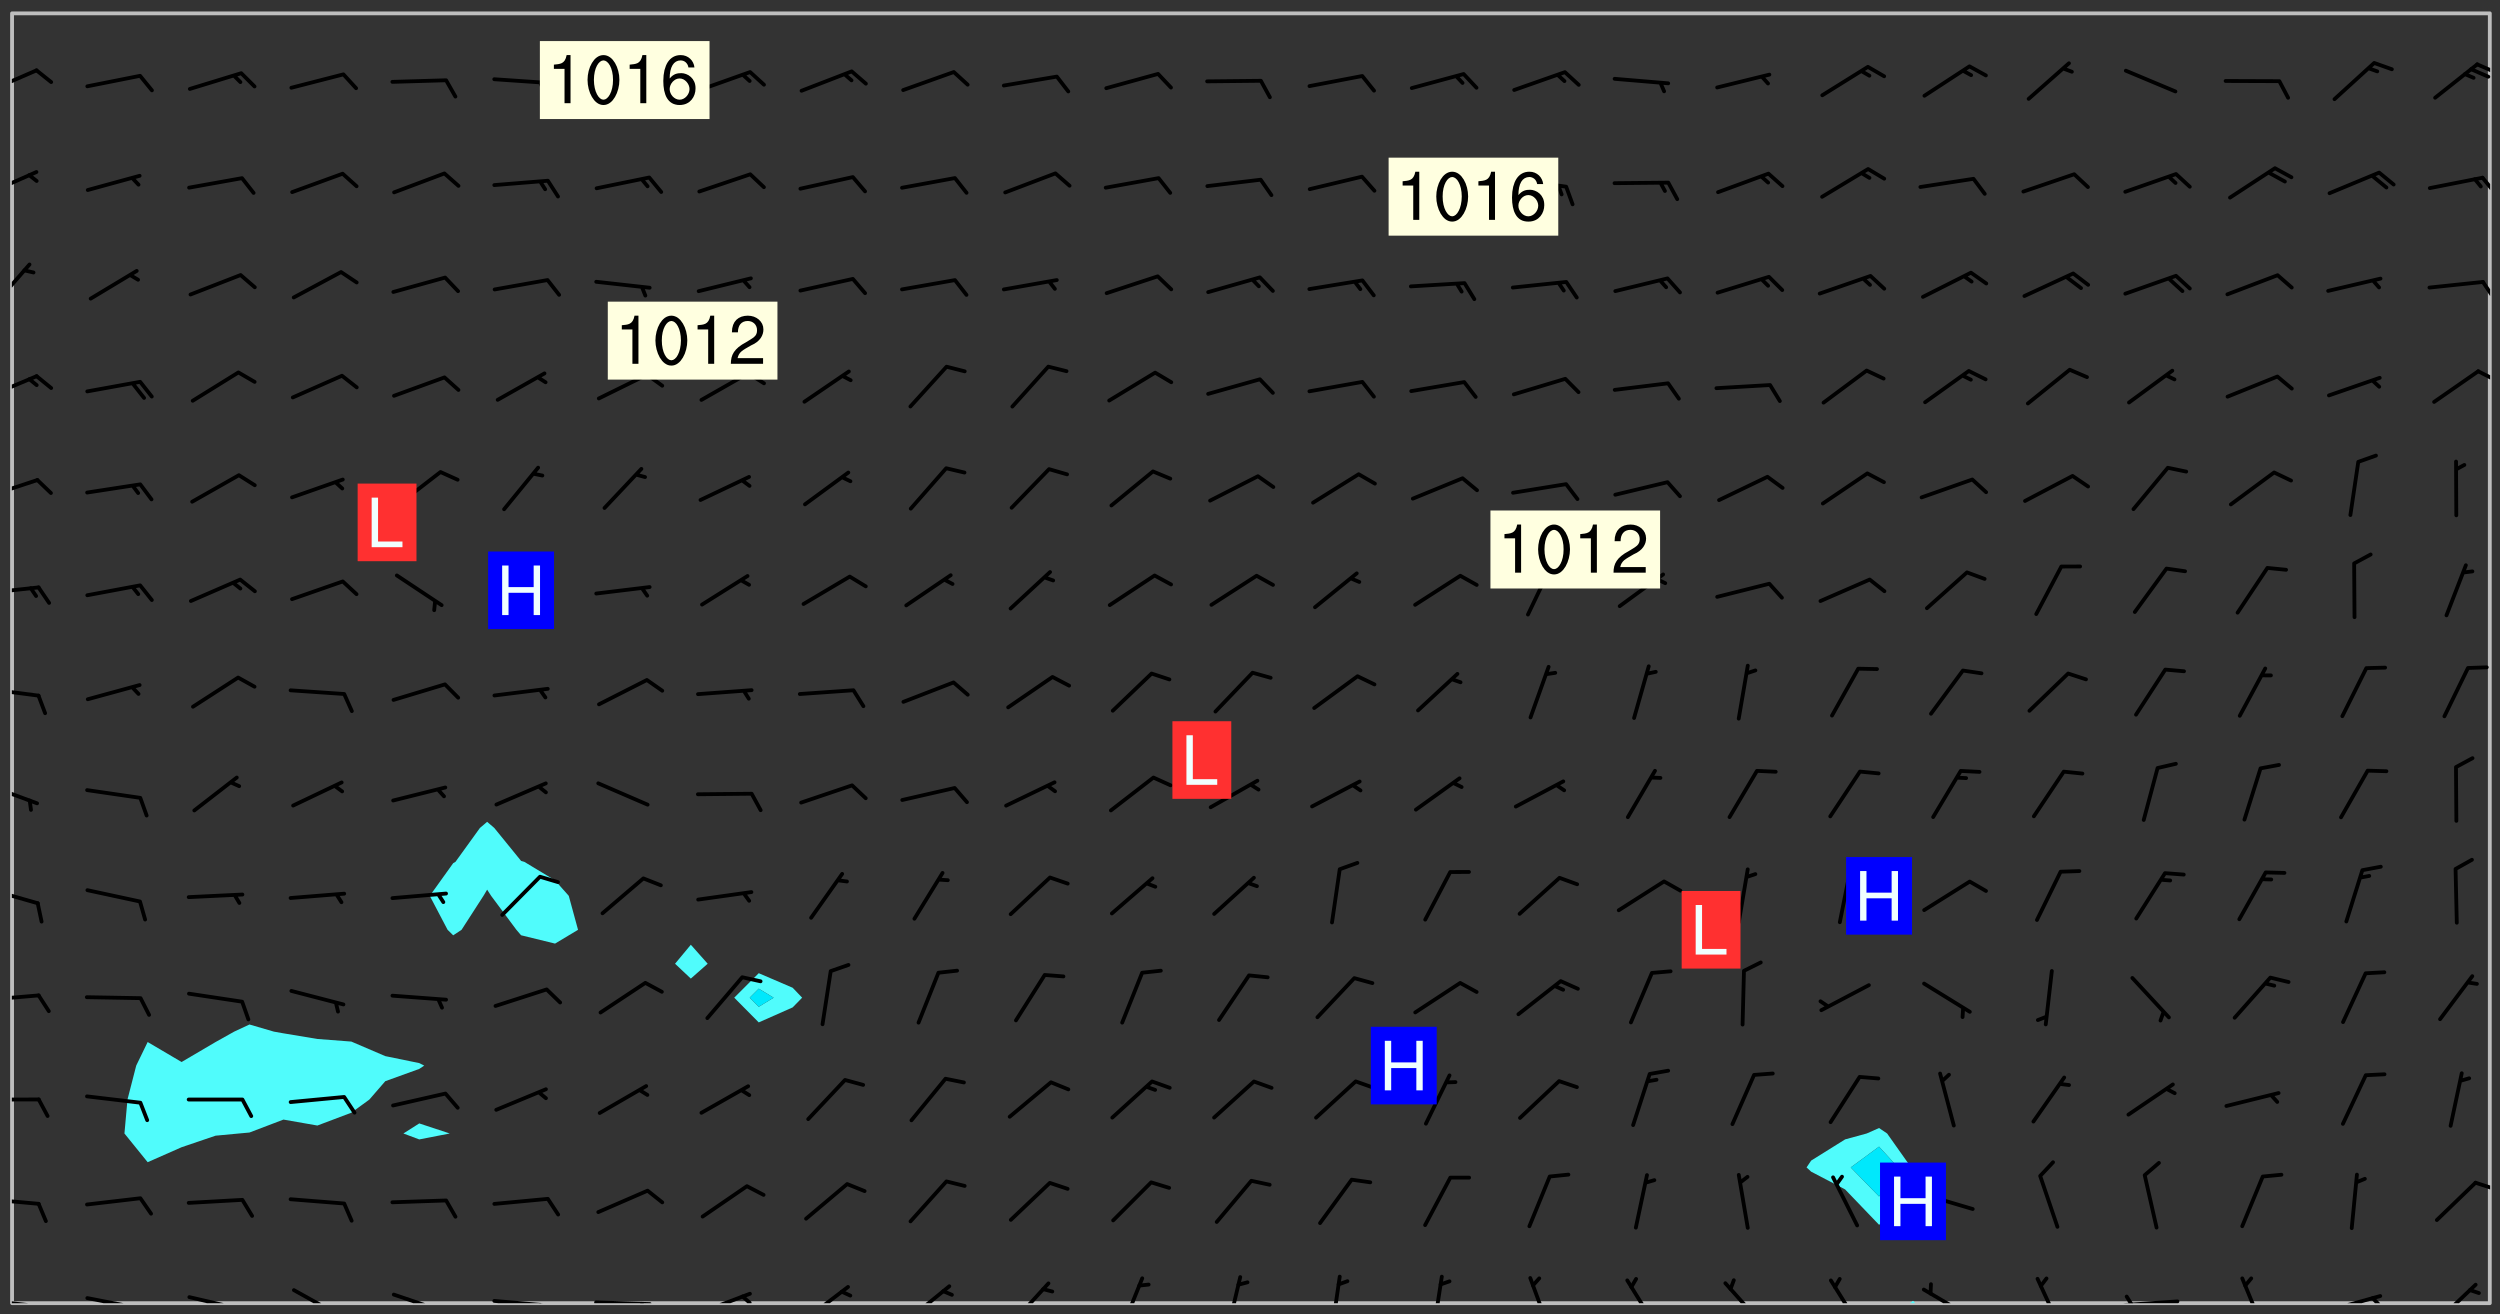 <svg xmlns="http://www.w3.org/2000/svg" role="img" xmlns:xlink="http://www.w3.org/1999/xlink" viewBox="142.45 309.95 326.84 171.84"><rect x="142.45" y="309.95" width="326.84" height="171.84" fill="#333333" stroke="none"/><defs><clipPath id="clip2"><path d="M 144 311.672 L 145 311.672 L 145 480.328 L 144 480.328 Z M 144 311.672"/></clipPath><clipPath id="clip3"><path d="M 144 311.672 L 468 311.672 L 468 480.328 L 144 480.328 Z M 144 311.672"/></clipPath><clipPath id="clip4"><path d="M 392 480 L 393 480 L 393 480.328 L 392 480.328 Z M 392 480"/></clipPath><clipPath id="clip5"><path d="M 467 311.672 L 468 311.672 L 468 480.328 L 467 480.328 Z M 467 311.672"/></clipPath><clipPath id="clip6"><path d="M 144 479 L 148 479 L 148 480.328 L 144 480.328 Z M 144 479"/></clipPath><clipPath id="clip7"><path d="M 147 480 L 149 480 L 149 480.328 L 147 480.328 Z M 147 480"/></clipPath><clipPath id="clip8"><path d="M 153 479 L 162 479 L 162 480.328 L 153 480.328 Z M 153 479"/></clipPath><clipPath id="clip9"><path d="M 160 480 L 162 480 L 162 480.328 L 160 480.328 Z M 160 480"/></clipPath><clipPath id="clip10"><path d="M 166 479 L 175 479 L 175 480.328 L 166 480.328 Z M 166 479"/></clipPath><clipPath id="clip11"><path d="M 173 480 L 175 480 L 175 480.328 L 173 480.328 Z M 173 480"/></clipPath><clipPath id="clip12"><path d="M 180 478 L 188 478 L 188 480.328 L 180 480.328 Z M 180 478"/></clipPath><clipPath id="clip13"><path d="M 193 478 L 201 478 L 201 480.328 L 193 480.328 Z M 193 478"/></clipPath><clipPath id="clip14"><path d="M 199 480 L 201 480 L 201 480.328 L 199 480.328 Z M 199 480"/></clipPath><clipPath id="clip15"><path d="M 206 479 L 215 479 L 215 480.328 L 206 480.328 Z M 206 479"/></clipPath><clipPath id="clip16"><path d="M 212 480 L 214 480 L 214 480.328 L 212 480.328 Z M 212 480"/></clipPath><clipPath id="clip17"><path d="M 220 479 L 228 479 L 228 480.328 L 220 480.328 Z M 220 479"/></clipPath><clipPath id="clip18"><path d="M 226 480 L 228 480 L 228 480.328 L 226 480.328 Z M 226 480"/></clipPath><clipPath id="clip19"><path d="M 233 478 L 241 478 L 241 480.328 L 233 480.328 Z M 233 478"/></clipPath><clipPath id="clip20"><path d="M 239 479 L 241 479 L 241 480.328 L 239 480.328 Z M 239 479"/></clipPath><clipPath id="clip21"><path d="M 247 477 L 254 477 L 254 480.328 L 247 480.328 Z M 247 477"/></clipPath><clipPath id="clip22"><path d="M 260 477 L 267 477 L 267 480.328 L 260 480.328 Z M 260 477"/></clipPath><clipPath id="clip23"><path d="M 274 477 L 280 477 L 280 480.328 L 274 480.328 Z M 274 477"/></clipPath><clipPath id="clip24"><path d="M 288 476 L 293 476 L 293 480.328 L 288 480.328 Z M 288 476"/></clipPath><clipPath id="clip25"><path d="M 302 476 L 305 476 L 305 480.328 L 302 480.328 Z M 302 476"/></clipPath><clipPath id="clip26"><path d="M 316 476 L 318 476 L 318 480.328 L 316 480.328 Z M 316 476"/></clipPath><clipPath id="clip27"><path d="M 329 476 L 332 476 L 332 480.328 L 329 480.328 Z M 329 476"/></clipPath><clipPath id="clip28"><path d="M 342 476 L 346 476 L 346 480.328 L 342 480.328 Z M 342 476"/></clipPath><clipPath id="clip29"><path d="M 354 477 L 360 477 L 360 480.328 L 354 480.328 Z M 354 477"/></clipPath><clipPath id="clip30"><path d="M 367 477 L 373 477 L 373 480.328 L 367 480.328 Z M 367 477"/></clipPath><clipPath id="clip31"><path d="M 381 477 L 386 477 L 386 480.328 L 381 480.328 Z M 381 477"/></clipPath><clipPath id="clip32"><path d="M 393 478 L 401 478 L 401 480.328 L 393 480.328 Z M 393 478"/></clipPath><clipPath id="clip33"><path d="M 408 476 L 413 476 L 413 480.328 L 408 480.328 Z M 408 476"/></clipPath><clipPath id="clip34"><path d="M 419 479 L 428 479 L 428 480.328 L 419 480.328 Z M 419 479"/></clipPath><clipPath id="clip35"><path d="M 420 479 L 422 479 L 422 480.328 L 420 480.328 Z M 420 479"/></clipPath><clipPath id="clip36"><path d="M 435 476 L 439 476 L 439 480.328 L 435 480.328 Z M 435 476"/></clipPath><clipPath id="clip37"><path d="M 446 479 L 454 479 L 454 480.328 L 446 480.328 Z M 446 479"/></clipPath><clipPath id="clip38"><path d="M 452 479 L 454 479 L 454 480.328 L 452 480.328 Z M 452 479"/></clipPath><clipPath id="clip39"><path d="M 460 477 L 467 477 L 467 480.328 L 460 480.328 Z M 460 477"/></clipPath><clipPath id="clip40"><path d="M 144 466 L 148 466 L 148 468 L 144 468 Z M 144 466"/></clipPath><clipPath id="clip41"><path d="M 465 464 L 468 464 L 468 466 L 465 466 Z M 465 464"/></clipPath><clipPath id="clip42"><path d="M 144 453 L 148 453 L 148 454 L 144 454 Z M 144 453"/></clipPath><clipPath id="clip43"><path d="M 144 439 L 148 439 L 148 441 L 144 441 Z M 144 439"/></clipPath><clipPath id="clip44"><path d="M 144 425 L 148 425 L 148 429 L 144 429 Z M 144 425"/></clipPath><clipPath id="clip45"><path d="M 144 412 L 148 412 L 148 416 L 144 416 Z M 144 412"/></clipPath><clipPath id="clip46"><path d="M 144 399 L 148 399 L 148 402 L 144 402 Z M 144 399"/></clipPath><clipPath id="clip47"><path d="M 144 386 L 148 386 L 148 388 L 144 388 Z M 144 386"/></clipPath><clipPath id="clip48"><path d="M 144 372 L 148 372 L 148 376 L 144 376 Z M 144 372"/></clipPath><clipPath id="clip49"><path d="M 144 358 L 148 358 L 148 363 L 144 363 Z M 144 358"/></clipPath><clipPath id="clip50"><path d="M 466 358 L 468 358 L 468 360 L 466 360 Z M 466 358"/></clipPath><clipPath id="clip51"><path d="M 144 344 L 147 344 L 147 351 L 144 351 Z M 144 344"/></clipPath><clipPath id="clip52"><path d="M 466 346 L 468 346 L 468 350 L 466 350 Z M 466 346"/></clipPath><clipPath id="clip53"><path d="M 144 332 L 148 332 L 148 336 L 144 336 Z M 144 332"/></clipPath><clipPath id="clip54"><path d="M 466 332 L 468 332 L 468 336 L 466 336 Z M 466 332"/></clipPath><clipPath id="clip55"><path d="M 144 318 L 148 318 L 148 323 L 144 323 Z M 144 318"/></clipPath><clipPath id="clip56"><path d="M 466 318 L 468 318 L 468 320 L 466 320 Z M 466 318"/></clipPath><clipPath id="clip57"><path d="M 465 318 L 468 318 L 468 321 L 465 321 Z M 465 318"/></clipPath><g id="surface994" clip-path="url(#clip1)"><path fill="#fff" fill-opacity="0" fill-rule="evenodd" d="M 0 0 L 1000 0 L 1000 1000 L 0 1000 Z M 0 0"/><path fill="#d3d3d3" fill-opacity="0" fill-rule="evenodd" d="M162.152 355.867L161.918 356.16 161.977 356.395 162.094 356.566 162.27 356.801 162.562 357.148 162.676 357.207 162.793 357.035 162.852 356.801 163.027 356.625 163.492 356.449 164.191 356.449 164.426 356.742 164.715 357.559 164.773 357.734 164.949 357.965 165.301 358.199 166 358.898 166.172 359.074 166.406 359.422 166.641 359.832 166.93 360.414 167.34 360.879 167.57 361.113 167.805 361.289 167.922 361.52 168.098 361.812 168.27 362.977 168.27 363.211 168.328 363.5 168.387 363.617 168.504 363.734 168.852 364.145 168.969 364.316 169.145 364.492 169.32 364.727 169.438 364.898 169.609 365.25 169.668 365.484 169.902 365.891 170.137 365.832 169.961 366.008 169.902 366.938 169.32 366.938 169.086 366.824 168.738 366.938 168.621 367.055 168.562 367.348 168.504 367.523 168.387 367.695 167.922 367.988 167.863 368.223 167.805 368.336 167.805 368.98 167.863 369.152 167.863 369.562 167.922 369.621 167.922 370.027 167.98 370.434 168.098 370.609 168.156 370.668 168.387 371.309 168.328 371.602 168.328 372.301 168.27 372.883 168.27 373.117 168.211 373.348 168.156 373.699 168.156 375.621 168.211 375.738 168.637 375.738 168.27 375.855 168.246 376.207 169.137 377.375 170.879 377.914 172.219 378.273 172.219 378.812 172.309 379.621 172.844 380.336 174.363 380.605 175.254 380.52 175.344 381.684 175.879 381.863 177.039 381.684 179.094 380.699 180.254 380.336 182.133 380.16 183.828 379.98 183.648 380.699 182.133 380.785 180.883 380.875 180.078 381.145 179.004 381.953 179.273 382.672 179.809 383.57 179.629 384.195 179.363 385.004 179.629 386.082 180.254 386.98 181.059 387.16 182.309 386.98 182.043 387.703 182.141 388.207 182.195 388.5 182.195 388.672 182.254 388.965 182.254 389.371 182.43 389.488 182.781 389.605 183.188 389.605 183.48 389.43 183.594 389.312 183.652 389.195 183.77 388.965 183.828 388.789 184.18 388.324 184.41 388.148 184.586 388.09 184.762 388.148 184.82 388.324 184.938 389.312 184.992 389.781 185.051 389.953 185.168 390.188 185.344 390.246 186.16 390.305 186.449 390.305 186.566 390.539 186.625 390.945 186.684 391.297 186.684 392.402 186.801 392.695 186.918 393.043 187.207 393.742 187.383 394.094 187.965 394.848 188.316 395.023 188.488 395.082 188.957 395.316 189.598 395.781 189.945 396.016 190.238 396.191 190.531 396.246 190.762 396.309 191.578 396.656 191.871 396.832 191.984 397.004 192.336 397.355 192.453 397.531 192.977 398.172 192.977 398.461 193.035 398.812 193.035 399.16 193.094 399.512 193.152 399.801 193.27 399.859 193.441 399.918 193.617 399.918 194.199 400.152 194.375 400.27 194.551 400.559 194.727 400.793 194.84 401.027 195.133 401.258 195.25 401.375 195.25 401.785 195.309 401.84 195.598 402.074 195.832 402.191 195.891 402.309 196.008 402.48 196.066 402.598 196.297 402.832 196.355 403.008 196.59 403.066 196.707 403.125 196.59 403.238 196.531 403.355 196.531 403.473 196.414 403.766 196.297 404.055 196.297 404.637 196.473 404.754 196.59 404.812 196.648 404.93 196.766 405.047 196.879 405.105 197.055 405.453 197.113 405.805 197.172 406.211 197.172 406.387 197.113 406.562 196.996 407.262 196.996 407.434 197.113 407.609 197.406 407.902 197.812 407.902 197.988 408.02 198.105 408.191 198.223 408.484 198.223 408.719 197.695 408.719 197.465 408.484 197.23 408.484 197.055 408.543 196.996 409.242 197.055 409.59 197.172 409.766 197.348 410.176 197.465 410.406 197.754 410.875 197.93 410.93 198.453 410.93 198.688 410.988 199.445 411.629 199.504 411.922 199.504 412.156 199.562 412.215 199.793 412.562 199.793 412.914 199.676 413.086 199.676 413.379 199.969 413.668 200.262 413.844 200.434 413.902 200.727 414.078 201.02 414.195 201.602 414.602 201.891 414.836 202.184 415.012 202.402 415.172 202.418 415.184 202.648 415.359 203.289 415.883 203.465 416.117 203.582 416.293 203.758 416.469 203.871 416.641 203.871 417.281 203.988 417.457 204.457 417.574 205.039 417.691 205.273 417.75 205.504 417.863 205.797 417.98 205.91 418.039 206.496 418.391 206.785 418.562 206.961 418.625 207.137 418.68 207.312 418.738 208.012 419.09 208.301 419.266 208.535 419.32 208.824 419.496 209.059 419.613 209.699 420.02 209.992 420.137 210.164 420.195 210.398 420.254 210.809 420.312 211.039 420.371 211.273 420.488 211.332 420.66 210.922 420.836 211.391 420.895 211.449 421.188 211.562 421.422 211.738 421.477 211.973 421.535 212.148 421.594 212.555 421.711 213.195 421.945 213.312 422.117 213.371 422.352 213.371 422.527 213.312 422.645 213.254 423.051 213.488 423.285 213.605 423.344 213.953 423.461 214.594 423.691 214.77 423.809 215.059 423.926 215.234 424.102 215.469 424.566 216.051 425.672 216.227 425.848 216.574 426.023 216.75 426.141 217.102 426.258 218.148 426.781 218.383 426.84 218.848 426.953 219.141 427.012 219.605 427.188 220.363 427.77 220.598 428.004 220.945 428.469 221.121 428.645 221.41 428.879 222.227 429.578 222.52 429.754 222.809 430.043 223.102 430.219 223.395 430.508 224.09 431.148 224.266 431.324 224.559 431.559 224.848 431.793 225.316 432.082 225.957 432.664 226.305 432.898 226.539 433.191 226.887 433.539 227.238 434.004 228.172 434.996 228.52 435.402 228.637 435.578 228.871 435.637 228.984 435.754 229.629 435.93 229.859 436.043 230.094 436.102 230.387 436.277 230.617 436.395 231.551 437.094 231.957 437.5 232.191 437.676 232.598 437.852 232.832 437.969 233.648 438.316 233.996 438.551 234.23 438.668 234.523 438.957 234.754 439.074 235.512 439.426 235.863 439.598 236.094 439.656 236.387 439.773 236.621 439.832 237.492 440.008 238.309 440.008 238.777 440.238 238.949 440.297 239.824 440.996 240.289 441.113 240.582 441.172 240.758 441.23 240.988 441.289 241.457 441.348 241.805 441.406 242.156 441.465 242.562 441.523 242.855 441.523 243.027 441.582 243.027 441.812 243.203 441.988 243.496 441.988 243.844 442.047 244.195 442.105 244.895 442.223 245.535 442.223 246 441.988 246.293 441.812 246.465 441.695 246.875 441.523 247.164 441.348 248.098 440.883 248.566 440.59 249.09 440.297 249.555 440.125 250.02 439.949 251.07 439.484 251.359 439.367 251.77 439.25 252.059 439.133 252.586 438.957 254.102 438.258 254.684 437.91 254.973 437.852 255.266 437.793 255.613 437.676 256.488 437.445 256.84 437.328 256.953 437.328 257.188 437.27 258.062 437.035 258.297 436.977 259.109 436.977 259.461 436.918 260.277 436.801 260.449 436.742 260.801 436.688 261.094 436.629 261.324 436.57 262.141 436.395 262.316 436.336 262.664 436.336 262.898 436.277 263.363 436.16 264.121 435.988 264.355 435.93 264.703 435.93 265.113 435.812 265.402 435.754 266.688 435.695 266.977 435.695 267.387 435.637 267.617 435.578 267.793 435.578 268.668 435.461 269.074 435.461 269.484 435.344 269.832 435.344 270.184 435.23 271.055 435.172 272.805 435.172 273.852 435.461 274.262 435.578 274.551 435.695 274.902 435.812 275.191 435.93 276.242 436.102 276.531 436.16 276.824 436.16 277.117 436.219 277.289 436.277 277.699 436.336 277.871 436.395 277.988 436.453 278.105 436.453 278.223 436.512 278.574 436.57 278.688 436.57 279.098 436.637 281.02 437.031 282.945 437.426 284.465 437.875 286.16 438.594 288.305 439.398 289.91 438.68 291.34 437.875 292.5 436.797 293.75 436.348 296.785 435.629 298.66 435.27 300.805 433.922 303.039 432.668 305.539 431.41 307.234 430.961 309.02 430.781 310.18 430.512 310.805 431.051 312.145 430.781 312.859 429.793 313.844 428.449 314.289 428.27 315.094 427.91 316.969 427.371 318.754 426.922 320.004 426.652 321.164 426.562 322.863 426.473 324.824 426.203 326.074 426.113 326.613 426.113 327.238 426.023 328.129 426.023 330.273 425.844 332.684 425.664 335.273 425.574 336.969 425.754 338.578 425.844 340.008 426.203 341.168 426.922 343.043 427.91 344.203 429.438 344.469 430.152 345.098 430.242 345.453 431.141 345.988 431.68 346.523 433.207 347.598 433.566 348.133 433.566 347.328 434.102 347.418 435.809 348.133 438.504 349.023 439.309 349.918 440.297 350.633 441.555 352.418 442.094 353.938 441.914 354.293 443.258 355.902 442.453 356.883 441.914 357.152 442.184 357.469 441.969 357.688 441.824 358.488 442.273 358.938 441.914 359.293 441.914 359.828 441.645 360.367 440.926 360.902 440.656 361.527 439.668 362.688 440.117 363.527 440.488 364.922 441.105 366.617 440.926 368.223 440.926 370.008 441.016 370.188 439.309 370.723 437.965 371.527 438.234 372.02 439.082 372.422 439.488 372.332 440.027 372.332 440.387 373.047 440.836 373.758 440.566 375.188 440.566 375.547 441.555 375.992 442.812 376.707 444.156 377.957 444.785 379.652 445.414 380.367 445.234 380.547 444.695 381.527 444.605 381.977 444.965 382.062 446.223 381.797 446.852 381.262 447.031 381.262 447.57 381.977 448.555 382.242 449.094 383.227 450.082 384.027 451.16 383.762 451.52 383.672 452.418 383.047 454.75 382.691 456.816 382.602 458.609 382.422 459.328 382.332 459.867 382.332 461.305 381.352 463.188 380.992 464.895 380.457 465.793 379.652 466.961 379.387 467.5 381.441 468.754 381.527 469.113 381.172 469.652 381.082 469.473 381.082 470.281 381.172 471.719 380.727 472.434 379.652 472.527 379.387 473.242 379.922 474.141 380.727 474.859 381.887 475.668 383.227 475.938 383.672 476.297 383.316 476.746 381.527 476.656 380.277 476.207 379.562 475.488 378.938 475.398 378.762 478.988 378.574 480.297 467.934 480.297 467.934 311.703 412.664 311.703 412.664 360.785 413.426 360.91 416.715 361.453 418.738 364.289 418.738 367.043 421.09 367.375 423.438 367.707 427.488 367.707 426.109 371.867 424.086 372.574 422.062 373.277 421.52 373.621 418.926 375.238 418.738 375.355 416.715 373.277 415.984 370.535 413.312 368.457 411.938 364.957 411.871 364.875 409.914 362.203 412.664 360.785 412.664 311.703 294.422 311.703 294.422 403.117 294.539 403.148 294.672 403.16 294.746 403.234 294.852 403.281 294.941 403.34 295.027 403.398 295.117 403.457 295.414 403.754 295.473 403.844 295.504 403.961 295.531 404.078 295.547 404.215 295.516 404.332 295.457 404.422 295.398 404.508 295.355 404.613 295.309 404.715 295.281 404.836 295.281 404.98 295.457 405.25 295.605 405.398 295.68 405.484 295.754 405.559 295.797 405.664 295.859 405.754 295.918 405.84 295.961 405.945 296.02 406.035 296.066 406.137 296.109 406.242 296.168 406.328 296.285 406.508 296.359 406.582 296.422 406.668 296.48 406.758 296.523 406.863 296.582 406.953 296.641 407.039 296.703 407.129 296.762 407.219 296.805 407.32 296.922 407.5 296.996 407.574 297.055 407.66 297.129 407.734 297.219 407.793 297.324 407.84 297.473 407.84 297.605 407.824 297.738 407.84 297.84 407.793 297.914 407.719 297.961 407.617 297.945 407.484 297.945 407.336 297.898 407.23 297.871 407.113 297.824 407.012 297.797 406.891 297.754 406.789 297.691 406.699 297.648 406.598 297.605 406.492 297.574 406.375 297.559 406.242 297.547 406.105 297.633 406.047 297.691 405.961 297.812 405.93 297.855 406.035 297.871 406.168 297.871 406.285 297.93 406.387 297.988 406.477 298.078 406.535 298.227 406.684 298.285 406.773 298.328 406.879 298.316 406.98 298.402 407.039 298.508 407.086 298.594 407.145 298.684 407.203 298.758 407.277 298.641 407.305 298.535 407.352 298.449 407.41 298.375 407.484 298.316 407.574 298.254 407.66 298.227 407.781 298.18 407.883 298.137 407.988 298.105 408.105 298.094 408.238 298.078 408.371 298.078 408.52 298.105 408.637 298.152 408.742 298.195 408.844 298.254 408.934 298.328 409.008 298.418 409.066 298.492 409.141 298.582 409.199 298.641 409.289 298.684 409.395 298.73 409.496 298.848 409.527 298.98 409.543 299.129 409.543 299.246 409.512 299.352 409.555 299.395 409.66 299.441 409.762 299.469 409.883 299.5 410 299.527 410.117 299.559 410.238 299.586 410.355 299.691 410.398 299.793 410.445 299.926 410.43 300.074 410.578 300.137 410.664 300.211 410.738 300.281 410.812 300.371 410.875 300.477 410.918 300.578 410.961 300.695 410.992 300.832 411.008 300.949 410.977 301.023 410.902 301.051 410.785 301.039 410.652 301.008 410.531 300.98 410.414 301.023 410.309 301.141 410.309 301.23 410.371 301.348 410.398 301.496 410.398 301.629 410.414 301.777 410.414 301.91 410.43 302.043 410.414 302.191 410.414 302.324 410.398 302.457 410.387 302.594 410.398 302.711 410.371 302.844 410.355 303.035 410.297 302.977 410.473 302.961 410.605 302.934 410.727 302.918 410.859 302.859 410.945 302.727 410.961 302.621 411.008 302.516 411.051 302.398 411.082 302.281 411.109 302.016 411.141 301.867 411.141 301.734 411.156 301.66 411.23 301.719 411.316 301.867 411.465 301.984 411.645 302.059 411.715 302.148 411.777 302.238 411.836 302.324 411.895 302.414 411.953 302.516 411.996 302.621 412.059 302.727 412.102 302.812 412.16 302.918 412.207 303.02 412.25 303.199 412.367 303.258 412.457 303.215 412.559 303.168 412.664 303.184 412.797 303.406 413.02 303.465 413.109 303.508 413.211 303.539 413.332 303.582 413.434 303.598 413.566 303.629 413.684 303.641 413.82 303.672 413.938 303.82 414.086 303.922 414.129 304.027 414.172 304.145 414.203 304.277 414.219 304.414 414.234 304.531 414.234 304.648 414.203 304.738 414.145 304.781 414.039 304.828 413.938 304.871 413.832 304.902 413.715 304.914 413.582 304.914 413.434 304.902 413.301 304.887 413.168 304.855 413.051 304.812 412.945 304.766 412.84 304.723 412.738 304.68 412.633 304.664 412.5 304.68 412.367 304.707 412.25 304.738 412.133 304.766 412.012 304.812 411.91 304.902 411.852 304.988 411.789 305.062 411.715 305.152 411.656 305.375 411.434 305.434 411.348 305.508 411.273 305.625 411.094 305.684 411.008 305.684 410.859 305.609 410.785 305.508 410.738 305.402 410.695 305.301 410.652 305.242 410.562 305.195 410.457 305.168 410.34 305.258 410.281 305.375 410.25 305.477 410.207 305.656 410.09 305.805 409.941 305.816 409.809 305.805 409.703 305.715 409.645 305.582 409.66 305.434 409.66 305.301 409.676 305.168 409.66 305.047 409.629 304.961 409.57 304.887 409.496 304.828 409.406 304.766 409.32 304.648 409.141 304.59 409.055 304.621 408.934 304.707 408.875 304.828 408.844 304.887 408.758 304.887 408.637 304.855 408.52 304.797 408.43 304.738 408.344 304.691 408.238 304.664 408.121 304.648 407.988 304.707 407.898 304.781 407.824 304.871 407.766 304.988 407.586 305.062 407.512 305.121 407.426 305.27 407.277 305.391 407.246 305.523 407.23 305.656 407.246 305.73 407.32 305.773 407.426 305.789 407.559 305.758 407.676 305.641 407.707 305.508 407.719 305.359 407.867 305.316 407.973 305.27 408.074 305.242 408.195 305.211 408.312 305.211 408.461 305.242 408.578 305.285 408.684 305.344 408.773 305.418 408.844 305.492 408.918 305.609 408.949 305.73 408.977 305.848 408.949 305.98 408.934 306.098 408.934 306.188 408.992 306.262 409.066 306.309 409.172 306.367 409.258 306.469 409.305 306.602 409.32 306.707 409.363 306.793 409.422 306.781 409.527 306.707 409.602 306.527 409.719 306.469 409.809 306.379 409.867 306.309 409.941 306.234 410.016 306.172 410.105 306.145 410.223 306.129 410.355 306.145 410.488 306.129 410.621 306.129 410.77 306.145 410.902 306.172 411.02 306.203 411.141 306.277 411.215 306.367 411.273 306.453 411.332 306.543 411.391 306.66 411.422 306.66 411.508 306.559 411.555 306.469 411.613 306.203 411.645 306.086 411.672 305.938 411.672 305.832 411.715 305.73 411.762 305.672 411.852 305.609 412.086 305.598 412.219 305.566 412.34 305.551 412.473 305.551 412.766 305.539 412.898 305.551 413.035 305.566 413.168 305.699 413.184 305.832 413.195 305.953 413.227 306.039 413.285 306.113 413.359 306.16 413.465 306.203 413.566 306.219 413.699 306.219 414.145 306.203 414.277 306.203 414.723 306.234 414.988 306.262 415.105 306.277 415.238 306.309 415.355 306.395 415.566 306.426 415.832 306.426 415.98 306.395 416.098 306.367 416.215 306.336 416.336 306.309 416.453 306.277 416.57 306.246 416.691 306.234 416.824 306.219 416.957 306.309 417.016 306.426 416.984 306.527 417 306.574 417.105 306.543 417.371 306.543 417.812 306.5 417.918 306.453 418.023 306.41 418.125 306.367 418.23 306.309 418.316 306.277 418.438 306.234 418.555 306.203 418.672 306.188 418.805 306.203 418.938 306.262 419.027 306.367 419.074 306.453 419.133 306.512 419.219 306.5 419.355 306.469 419.473 306.426 419.574 306.426 420.02 306.41 420.152 306.41 420.301 306.379 420.418 306.336 420.523 306.309 420.641 306.262 420.746 306.219 420.848 306.188 420.969 306.16 421.086 306.129 421.219 306.098 421.336 306.07 421.453 306.027 421.559 305.996 421.676 305.965 421.797 305.953 421.93 305.938 422.062 305.938 422.359 305.965 422.477 305.965 422.625 306.012 423.023 306.039 423.141 306.098 423.23 306.219 423.262 306.367 423.262 306.5 423.246 306.559 423.336 306.559 423.453 306.5 423.543 306.41 423.602 306.309 423.645 306.203 423.691 306.113 423.75 306.027 423.809 305.891 423.824 305.773 423.793 305.641 423.777 305.539 423.824 305.477 423.91 305.465 424.047 305.449 424.18 305.418 424.297 305.391 424.414 305.375 424.547 305.344 424.668 305.344 424.965 305.359 425.098 305.391 425.215 305.391 425.363 305.402 425.496 305.402 425.645 305.375 425.762 305.328 425.863 305.301 425.984 305.27 426.102 305.211 426.191 305.137 426.266 305.035 426.309 304.93 426.355 304.812 426.383 304.691 426.414 304.59 426.367 304.648 426.281 304.754 426.234 304.781 426.117 304.812 426 304.84 425.879 304.871 425.762 304.871 425.613 304.887 425.48 304.855 425.363 304.812 425.258 304.707 425.273 304.633 425.348 304.531 425.391 304.441 425.453 304.367 425.527 304.324 425.629 304.309 425.762 304.277 425.879 304.25 426 304.219 426.117 304.191 426.234 304.16 426.355 304.133 426.473 304.102 426.59 304.059 426.695 303.969 426.754 303.879 426.754 303.762 426.723 303.73 426.637 303.746 426.5 303.715 426.383 303.715 426.234 303.703 426.102 303.703 425.953 303.641 425.719 303.613 425.598 303.57 425.496 303.523 425.391 303.465 425.305 303.406 425.215 303.363 425.109 303.301 425.023 303.152 424.875 303.082 424.801 302.977 424.754 302.871 424.711 302.77 424.668 302.473 424.371 302.383 424.297 302.297 424.238 302.191 424.195 302.102 424.133 302.016 424.074 301.91 424.031 301.82 423.973 301.734 423.91 301.66 423.84 301.555 423.793 301.469 423.734 301.363 423.691 301.273 423.629 301.172 423.586 301.066 423.543 300.98 423.484 300.875 423.438 300.77 423.395 300.668 423.348 300.578 423.289 300.477 423.246 300.371 423.203 300.281 423.141 300.164 423.113 300.031 423.098 299.898 423.113 299.75 423.113 299.617 423.129 299.5 423.098 299.41 423.039 299.336 422.965 299.246 422.906 299.145 422.859 298.996 422.859 298.875 422.832 298.773 422.789 298.699 422.715 298.582 422.535 298.492 422.477 298.391 422.434 298.301 422.371 298.195 422.328 298.105 422.27 298.02 422.211 297.914 422.164 297.855 422.078 297.797 421.988 297.754 421.883 297.707 421.781 297.633 421.707 297.547 421.648 297.473 421.574 297.383 421.516 297.16 421.293 297.117 421.188 297.086 420.922 297.191 420.879 297.336 420.879 297.441 420.922 297.516 420.996 297.605 421.055 297.691 421.113 297.797 421.16 297.887 421.219 298.035 421.367 298.105 421.441 298.254 421.59 298.316 421.676 298.391 421.75 298.477 421.809 298.551 421.883 298.641 421.945 298.73 422.004 298.816 422.062 299.086 422.238 299.188 422.285 299.293 422.328 299.395 422.371 299.441 422.297 299.5 422.211 299.574 422.137 299.645 422.062 299.75 422.105 299.824 422.18 299.883 422.27 299.926 422.371 299.973 422.477 300.016 422.582 300.137 422.609 300.254 422.582 300.328 422.492 300.371 422.387 300.43 422.297 300.504 422.223 300.609 422.18 300.727 422.152 300.859 422.164 300.949 422.223 301.098 422.371 301.156 422.461 301.199 422.566 301.246 422.668 301.289 422.773 301.332 422.875 301.438 422.922 301.543 422.965 301.676 422.98 301.762 422.922 301.82 422.832 301.895 422.758 302 422.715 302.117 422.742 302.223 422.789 302.324 422.832 302.43 422.875 302.531 422.922 302.711 423.039 302.711 423.156 302.695 423.289 302.711 423.422 302.727 423.559 302.785 423.645 302.887 423.691 303.008 423.719 303.125 423.75 303.273 423.75 303.391 423.719 303.449 423.629 303.629 423.512 303.688 423.422 303.762 423.348 303.82 423.262 303.938 423.082 304.117 422.965 304.234 422.996 304.324 423.055 304.367 423.129 304.352 423.262 304.352 423.379 304.441 423.438 304.59 423.438 304.723 423.422 304.855 423.41 305.121 423.379 305.227 423.336 305.344 423.305 305.465 423.277 305.539 423.203 305.609 423.129 305.672 423.039 305.656 422.934 305.609 422.832 305.508 422.789 305.402 422.773 305.285 422.801 305.02 422.832 304.871 422.832 304.797 422.758 304.707 422.699 304.59 422.668 304.473 422.641 304.34 422.625 304.191 422.625 304.059 422.641 303.762 422.641 303.656 422.594 303.508 422.445 303.465 422.344 303.406 422.254 303.629 422.031 303.715 421.973 303.82 421.93 303.938 421.898 304.07 421.883 304.203 421.898 304.34 421.914 304.441 421.957 304.574 421.945 304.664 421.883 304.766 421.84 304.828 421.75 304.781 421.648 304.691 421.59 304.574 421.559 304.473 421.516 304.414 421.426 304.352 421.336 304.352 421.219 304.367 421.086 304.473 421.039 304.547 420.969 304.547 420.848 304.457 420.789 304.426 420.672 304.516 420.613 304.59 420.539 304.633 420.434 304.691 420.344 304.738 420.242 304.754 420.109 304.754 419.961 304.707 419.855 304.664 419.754 304.574 419.695 304.441 419.68 304.34 419.637 304.203 419.621 304.086 419.59 303.641 419.59 303.508 419.574 303.375 419.562 303.242 419.547 303.125 419.516 302.977 419.516 302.844 419.5 302.711 419.488 302.445 419.457 302.324 419.414 302.238 419.355 302.164 419.281 302.164 419.133 302.176 419 302.281 418.953 302.383 418.91 302.516 418.895 302.668 418.895 302.801 418.879 303.094 418.879 303.215 418.91 303.316 418.953 303.406 419.012 303.641 419.074 303.762 419.027 303.852 418.969 303.953 418.926 304.086 418.91 304.191 418.953 304.293 419 304.426 419.012 304.547 418.984 304.691 418.984 304.812 418.953 304.93 418.926 305.035 418.879 305.109 418.805 305.195 418.746 305.344 418.598 305.402 418.512 305.449 418.406 305.477 418.289 305.492 418.184 305.391 418.141 305.301 418.082 305.184 418.051 305.078 418.008 304.988 417.945 304.914 417.859 304.84 417.785 304.738 417.742 304.633 417.695 304.531 417.652 304.473 417.562 304.426 417.461 304.34 417.25 304.277 417.164 304.219 417.074 304.145 417 304.059 416.941 303.789 416.941 303.672 416.973 303.582 417.031 303.48 417.074 303.348 417.09 303.242 417.074 303.215 416.957 303.152 416.867 303.035 416.836 302.934 416.793 302.785 416.645 302.754 416.527 302.738 416.422 302.812 416.348 302.992 416.23 303.109 416.203 303.227 416.172 303.363 416.188 303.465 416.23 303.57 416.273 303.672 416.32 303.777 416.363 303.895 416.395 304.027 416.41 304.145 416.438 304.277 416.453 304.383 416.438 304.473 416.379 304.398 416.305 304.293 416.262 304.219 416.188 304.145 416.098 303.996 415.949 303.91 415.891 303.82 415.832 303.746 415.758 303.656 415.699 303.555 415.652 303.434 415.625 303.332 415.578 303.227 415.535 303.109 415.504 303.008 415.461 302.887 415.43 302.738 415.43 302.621 415.461 302.516 415.504 302.43 415.566 302.25 415.684 302.164 415.742 302.074 415.801 301.969 415.848 301.883 415.906 301.777 415.949 301.676 415.992 301.57 416.039 301.496 416.113 301.438 416.203 301.379 416.289 301.332 416.395 301.273 416.48 301.199 416.555 301.066 416.543 300.949 416.512 300.832 416.512 300.758 416.586 300.668 416.645 300.594 416.719 300.504 416.777 300.418 416.836 300.312 416.883 300.211 416.926 300.074 416.941 299.973 416.898 299.824 416.75 299.719 416.703 299.633 416.703 299.527 416.75 299.426 416.793 299.305 416.824 299.188 416.793 299.113 416.719 299.113 416.602 299.145 416.48 299.219 416.41 299.277 416.32 299.352 416.246 299.469 416.215 299.574 416.172 299.867 416.172 300 416.156 300.137 416.141 300.238 416.098 300.328 416.039 300.43 415.992 300.52 415.934 300.652 415.922 300.742 415.98 300.875 415.992 300.965 415.934 301.051 415.875 301.156 415.832 301.246 415.773 301.332 415.711 301.422 415.652 301.57 415.504 301.629 415.418 301.688 415.328 301.793 415.285 301.926 415.27 302.043 415.297 302.164 415.328 302.223 415.27 302.281 415.18 302.312 414.914 302.34 414.797 302.445 414.809 302.578 414.824 302.68 414.781 302.77 414.723 302.828 414.633 302.902 414.559 302.961 414.469 303.008 414.367 303.02 414.234 303.008 414.102 302.961 413.996 302.812 413.848 302.754 413.758 302.695 413.672 302.652 413.566 302.652 413.121 302.668 412.988 302.668 412.84 302.68 412.707 302.621 412.648 302.531 412.707 302.43 412.664 302.25 412.547 302.164 412.488 302.102 412.398 302.043 412.309 301.969 412.234 301.883 412.176 301.762 412.207 301.66 412.219 301.555 412.266 301.469 412.324 301.363 412.367 301.215 412.516 301.125 412.574 301.039 412.633 300.949 412.695 300.844 412.738 300.711 412.754 300.711 412.633 300.816 412.59 300.934 412.559 301.008 412.488 301.051 412.383 301.051 412.234 301.023 412.117 300.875 411.969 300.742 411.953 300.594 411.953 300.477 411.984 300.371 412.027 300.27 412.07 300.18 412.133 300.062 412.16 299.988 412.086 300 411.953 299.957 411.852 299.914 411.746 299.824 411.688 299.707 411.715 299.586 411.746 299.469 411.777 299.367 411.82 299.246 411.852 299.145 411.895 299.039 411.938 298.949 411.996 298.848 412.012 298.848 411.895 298.863 411.762 298.805 411.672 298.73 411.715 298.582 411.863 298.523 411.953 298.449 412.027 298.402 412.133 298.359 412.234 298.285 412.309 298.227 412.398 298.152 412.473 298.094 412.559 298.02 412.633 297.93 412.695 297.855 412.766 297.781 412.84 297.68 412.855 297.547 412.871 297.441 412.828 297.441 412.707 297.59 412.559 297.633 412.457 297.691 412.367 297.738 412.266 297.781 412.16 297.84 412.07 297.871 411.953 297.914 411.852 297.945 411.73 297.973 411.613 298.02 411.508 298.062 411.406 298.105 411.301 298.18 411.23 298.27 411.168 298.359 411.109 298.461 411.066 298.758 411.066 299.023 411.035 299.129 410.992 299.055 410.918 298.938 410.887 298.832 410.844 298.742 410.785 298.641 410.738 298.551 410.68 298.449 410.637 298.344 410.594 298.254 410.531 298.168 410.473 298.062 410.43 297.961 410.387 297.84 410.355 297.723 410.324 297.621 410.281 297.5 410.25 297.398 410.207 297.309 410.148 297.266 410.043 297.25 409.91 297.352 409.867 297.484 409.852 297.621 409.867 297.754 409.852 297.855 409.809 297.914 409.719 297.93 409.613 297.84 409.555 297.766 409.48 297.664 409.438 297.574 409.379 297.426 409.23 297.383 409.125 297.367 408.992 297.367 408.699 297.309 408.609 297.219 408.551 297.145 408.477 297.102 408.371 297.07 408.254 297.012 408.164 296.938 408.09 296.82 408.062 296.746 407.988 296.656 407.93 296.566 407.867 296.48 407.809 296.406 407.734 296.348 407.648 296.301 407.543 296.215 407.484 296.066 407.336 295.871 407.277 295.738 407.293 295.637 407.336 295.562 407.41 295.516 407.512 295.473 407.617 295.414 407.707 295.355 407.793 295.059 408.09 294.969 408.148 294.883 408.148 294.82 408.062 294.777 407.957 294.809 407.84 294.867 407.75 294.895 407.633 294.883 407.5 294.793 407.438 294.688 407.484 294.57 407.512 294.453 407.543 294.184 407.719 294.082 407.766 293.965 407.793 293.859 407.84 293.77 407.898 293.668 407.941 293.609 407.855 293.562 407.75 293.578 407.617 293.625 407.512 293.695 407.438 293.77 407.367 293.828 407.277 293.828 407.129 293.785 407.023 293.547 407.023 293.445 407.07 293.414 407.188 293.387 407.305 293.355 407.426 293.281 407.469 293.148 407.484 293.074 407.438 293.031 407.336 292.988 407.23 292.941 407.129 292.898 407.023 292.777 407.055 292.676 407.098 292.543 407.113 292.426 407.145 292.32 407.188 292.23 407.246 292.129 407.293 292.008 407.32 291.875 407.336 291.773 407.293 291.715 407.203 291.668 407.098 291.625 406.996 291.582 406.891 291.582 406.773 291.641 406.684 291.727 406.625 291.906 406.508 292.008 406.461 292.113 406.418 292.219 406.359 292.32 406.316 292.41 406.254 292.512 406.211 292.617 406.152 292.719 406.105 292.809 406.047 292.914 406.004 293.016 405.961 293.105 405.898 293.207 405.855 293.344 405.84 293.461 405.871 293.562 405.914 293.684 405.945 293.785 405.988 293.891 406.035 293.992 406.078 294.098 406.121 294.199 406.168 294.305 406.211 294.406 406.254 294.512 406.301 294.598 406.359 294.703 406.402 294.82 406.434 294.926 406.477 295.027 406.523 295.117 406.582 295.223 406.625 295.324 406.668 295.43 406.715 295.547 406.742 295.648 406.789 295.77 406.816 295.918 406.816 296.004 406.758 296.02 406.656 296.078 406.566 296.051 406.449 295.977 406.375 295.859 406.195 295.785 406.121 295.695 406.047 295.516 405.93 295.43 405.871 295.324 405.828 295.223 405.781 294.953 405.605 294.895 405.516 294.82 405.441 294.762 405.352 294.719 405.25 294.688 405.133 294.672 404.996 294.672 404.434 294.66 404.301 294.645 404.168 294.613 404.051 294.598 403.918 294.586 403.785 294.555 403.664 294.332 403.441 294.273 403.355 294.258 403.25 294.289 403.133 294.422 403.117 294.422 311.703 172.992 311.703 172.992 313.156 172.934 313.391 172.582 314.441 172.41 314.965 172.293 315.312 172.117 315.723 172 315.895 171.766 316.188 171.535 316.246 171.184 316.246 171.066 316.305 170.836 316.711 170.836 317.004 170.953 317.18 171.184 317.41 171.301 317.645 171.941 318.402 172.234 318.867 172.41 319.102 172.641 319.453 172.875 319.801 173.516 320.617 173.691 321.082 173.863 321.492 173.98 322.188 174.156 322.656 174.273 324.055 174.332 324.52 174.332 325.395 174.449 326.441 174.449 331.223 174.391 331.688 174.039 332.969 173.863 333.492 173.75 333.902 173.398 334.832 172.934 336 172.699 336.582 172.582 336.758 172.41 337.105 172.234 337.512 171.883 338.328 171.824 338.621 171.711 338.914 171.594 339.203 171.535 339.379 171.418 340.254 171.359 340.66 171.301 340.777 171.242 340.953 171.184 341.125 170.953 341.652 170.836 341.824 170.836 342.059 170.719 342.293 170.66 342.465 170.484 343.051 170.484 343.34 170.426 343.516 170.426 343.809 170.367 343.922 170.309 344.449 170.309 344.621 170.254 344.855 170.254 347.477 170.078 348.293 169.961 348.469 169.785 348.703 169.668 348.875 169.555 349.109 168.969 350.043 168.738 350.332 168.445 350.797 168.27 351.031 167.98 351.383 167.629 352.082 167.516 352.312 167.34 352.723 167.164 352.953 166.758 353.48 165.941 354.18 165.648 354.352 165.359 354.586 165.184 354.703 165.008 354.879 164.484 355.285 163.957 355.461 163.785 355.637 163.551 355.691 162.91 355.867 162.152 355.867M174.363 386.891L173.289 387.34 173.648 388.234 174.898 387.52 175.344 386.98 174.363 386.891"/><path fill="#d3d3d3" fill-opacity="0" fill-rule="evenodd" d="M201.508 416.598L200.613 416.598 201.062 417.227 202.043 417.586 202.848 417.496 203.293 416.508 203.117 416.598 202.402 416.242 201.508 416.598M356.129 475.668L356.07 475.145 356.07 474.852 356.184 474.559 356.242 474.328 356.711 473.859 356.824 473.859 356.941 473.746 357.059 473.688 357.234 473.688 357.469 473.629 357.816 473.629 358.051 473.688 358.168 473.746 358.398 473.918 358.457 474.094 358.574 474.676 358.574 474.969 358.457 475.145 358.285 475.434 358.109 475.609 357.582 476.133 357.352 476.367 357.234 476.426 357.059 476.426 356.941 476.367 356.535 476.074 356.359 475.957 356.242 475.898 356.184 475.785 356.129 475.668M362.77 464.711L362.711 464.539 362.711 463.43 362.77 463.258 362.945 463.199 363.117 463.141 363.293 463.141 363.527 463.082 363.645 463.141 363.703 463.84 363.645 464.012 363.527 464.188 363.41 464.246 363.176 464.77 363.062 464.828 362.828 464.828 362.77 464.711M372.383 450.32L372.266 450.145 372.266 449.445 372.559 448.57 372.676 448.398 372.852 448.047 372.965 447.816 373.082 447.523 373.434 446.766 373.551 446.535 373.723 446.301 373.898 446.301 374.016 446.242 374.656 446.242 374.773 446.301 375.008 446.535 375.18 446.648 375.531 446.941 375.648 447.059 375.762 447.234 375.762 447.348 375.879 447.406 375.996 447.523 375.996 448.223 375.938 448.398 375.938 448.629 375.879 448.805 375.531 449.855 375.414 450.086 375.297 450.32 375.18 450.379 374.949 450.613 374.309 450.902 373.434 450.902 373.023 450.785 372.383 450.32"/><path fill="none" stroke="#bebebe" stroke-linecap="round" stroke-linejoin="round" stroke-miterlimit="10" stroke-width=".5" d="M 431.957 354.305 L 108.027 354.305 L 108.027 185.68 L 431.957 185.68 L 431.957 354.305" transform="matrix(1 0 0 -1 36 666)"/><g clip-path="url(#clip2)"><path fill="#fff" fill-opacity="0" fill-rule="evenodd" d="M 144 475.891 L 144 480.328 L 144.004 480.328 L 144 480.328 L 144 311.672 L 144.004 311.672 L 144 311.672 L 144 475.891"/></g><g clip-path="url(#clip3)"><path fill="#fff" fill-opacity="0" fill-rule="evenodd" d="M 144.004 480.328 L 144.004 311.672 L 175.066 311.672 L 175.066 443.887 L 173.066 444.82 L 170.629 446.184 L 166.191 448.793 L 161.754 446.18 L 160.258 449.262 L 159.117 453.699 L 158.719 458.137 L 161.754 461.891 L 166.191 459.934 L 170.629 458.426 L 173.695 458.137 L 175.066 458.012 L 179.508 456.32 L 183.945 457.098 L 188.383 455.422 L 190.742 453.699 L 192.82 451.301 L 197.262 449.695 L 197.262 456.82 L 195.188 458.137 L 197.262 458.914 L 201.25 458.137 L 197.262 456.82 L 197.262 449.695 L 197.91 449.262 L 197.262 448.934 L 192.82 448.023 L 188.383 446.121 L 183.945 445.781 L 179.508 445.043 L 178.254 444.82 L 175.066 443.887 L 175.066 311.672 L 206.137 311.672 L 206.137 417.391 L 205.195 418.191 L 201.992 422.629 L 201.699 422.797 L 198.637 427.07 L 200.965 431.508 L 201.699 432.23 L 202.793 431.508 L 205.656 427.07 L 206.137 426.262 L 206.66 427.07 L 209.961 431.508 L 210.574 432.223 L 215.016 433.312 L 218.02 431.508 L 216.809 427.07 L 215.016 425.047 L 211.008 422.629 L 210.574 422.5 L 207.07 418.191 L 206.137 417.391 L 206.137 311.672 L 232.766 311.672 L 232.766 433.461 L 230.703 435.945 L 232.766 437.887 L 234.969 435.945 L 232.766 433.461 L 232.766 311.672 L 241.645 311.672 L 241.645 437.18 L 238.441 440.383 L 241.645 443.617 L 246.082 441.652 L 247.32 440.383 L 246.082 439.086 L 241.645 437.18 L 241.645 311.672 L 388.109 311.672 L 388.109 457.422 L 386.496 458.137 L 383.672 458.91 L 379.234 461.68 L 378.633 462.574 L 379.234 463.129 L 383.672 465.449 L 385.176 467.016 L 388.109 470.074 L 392.332 467.016 L 392.305 462.574 L 389.164 458.137 L 388.109 457.422 L 388.109 311.672 L 467.996 311.672 L 467.996 480.328 L 392.84 480.328 L 392.547 480.008 L 392.188 480.328 L 144.004 480.328"/></g><path fill="#50fcfc" fill-rule="evenodd" d="M161.754 461.891L158.719 458.137 159.117 453.699 160.258 449.262 161.754 446.18 166.191 448.793 170.629 446.184 173.066 444.82 175.066 443.887 178.254 444.82 179.508 445.043 183.945 445.781 188.383 446.121 192.82 448.023 197.262 448.934 197.91 449.262 197.262 449.695 192.82 451.301 190.742 453.699 188.383 455.422 183.945 457.098 179.508 456.32 175.066 458.012 173.695 458.137 170.629 458.426 166.191 459.934 161.754 461.891M197.262 458.914L195.188 458.137 197.262 456.82 201.25 458.137 197.262 458.914M200.965 431.508L198.637 427.07 201.699 422.797 201.992 422.629 205.195 418.191 206.137 417.391 207.07 418.191 210.574 422.5 211.008 422.629 215.016 425.047 216.809 427.07 218.02 431.508 215.016 433.312 210.574 432.223 209.961 431.508 206.66 427.07 206.137 426.262 205.656 427.07 202.793 431.508 201.699 432.23 200.965 431.508M232.766 437.887L230.703 435.945 232.766 433.461 234.969 435.945 232.766 437.887M241.645 443.617L238.441 440.383 241.645 437.18 241.645 439.203 240.465 440.383 241.645 441.574 243.594 440.383 241.645 439.203 241.645 437.18 246.082 439.086 247.32 440.383 246.082 441.652 241.645 443.617"/><path fill="#00e8fc" fill-rule="evenodd" d="M 241.645 441.574 L 240.465 440.383 L 241.645 439.203 L 243.594 440.383 L 241.645 441.574"/><path fill="#50fcfc" fill-rule="evenodd" d="M 379.234 463.129 L 378.633 462.574 L 379.234 461.68 L 383.672 458.91 L 386.496 458.137 L 388.109 457.422 L 388.109 459.855 L 384.406 462.574 L 388.109 466.375 L 390.59 462.574 L 388.109 459.855 L 388.109 457.422 L 389.164 458.137 L 392.305 462.574 L 392.332 467.016 L 388.109 470.074 L 385.176 467.016 L 383.672 465.449 L 379.234 463.129"/><path fill="#00e8fc" fill-rule="evenodd" d="M 388.109 466.375 L 384.406 462.574 L 388.109 459.855 L 390.59 462.574 L 388.109 466.375"/><g clip-path="url(#clip4)"><path fill="#50fcfc" fill-rule="evenodd" d="M 392.188 480.328 L 392.547 480.008 L 392.84 480.328 L 392.188 480.328"/></g><g clip-path="url(#clip5)"><path fill="#fff" fill-opacity="0" fill-rule="evenodd" d="M 467.996 480.328 L 468 480.328 L 468 311.672 L 467.996 311.672 L 468 311.672 L 468 480.328 L 467.996 480.328"/></g><g clip-path="url(#clip6)"><path fill="none" stroke="#000" stroke-linecap="round" stroke-linejoin="round" stroke-miterlimit="10" stroke-width=".5" d="M 111.492 185.273 L 104.508 186.066" transform="matrix(1 0 0 -1 36 666)"/></g><g clip-path="url(#clip7)"><path fill="none" stroke="#000" stroke-linecap="round" stroke-linejoin="round" stroke-miterlimit="10" stroke-width=".5" d="M 111.492 185.273 L 112.391 182.992" transform="matrix(1 0 0 -1 36 666)"/></g><g clip-path="url(#clip8)"><path fill="none" stroke="#000" stroke-linecap="round" stroke-linejoin="round" stroke-miterlimit="10" stroke-width=".5" d="M 124.762 185 L 117.867 186.344" transform="matrix(1 0 0 -1 36 666)"/></g><g clip-path="url(#clip9)"><path fill="none" stroke="#000" stroke-linecap="round" stroke-linejoin="round" stroke-miterlimit="10" stroke-width=".5" d="M 124.762 185 L 125.48 182.652" transform="matrix(1 0 0 -1 36 666)"/></g><g clip-path="url(#clip10)"><path fill="none" stroke="#000" stroke-linecap="round" stroke-linejoin="round" stroke-miterlimit="10" stroke-width=".5" d="M 138.051 184.871 L 131.207 186.469" transform="matrix(1 0 0 -1 36 666)"/></g><g clip-path="url(#clip11)"><path fill="none" stroke="#000" stroke-linecap="round" stroke-linejoin="round" stroke-miterlimit="10" stroke-width=".5" d="M 138.051 184.871 L 138.68 182.5" transform="matrix(1 0 0 -1 36 666)"/></g><g clip-path="url(#clip12)"><path fill="none" stroke="#000" stroke-linecap="round" stroke-linejoin="round" stroke-miterlimit="10" stroke-width=".5" d="M 151.012 183.961 L 144.875 187.383" transform="matrix(1 0 0 -1 36 666)"/></g><g clip-path="url(#clip13)"><path fill="none" stroke="#000" stroke-linecap="round" stroke-linejoin="round" stroke-miterlimit="10" stroke-width=".5" d="M 164.586 184.543 L 157.934 186.801" transform="matrix(1 0 0 -1 36 666)"/></g><g clip-path="url(#clip14)"><path fill="none" stroke="#000" stroke-linecap="round" stroke-linejoin="round" stroke-miterlimit="10" stroke-width=".5" d="M 163.621 184.871 L 163.816 183.66" transform="matrix(1 0 0 -1 36 666)"/></g><g clip-path="url(#clip15)"><path fill="none" stroke="#000" stroke-linecap="round" stroke-linejoin="round" stroke-miterlimit="10" stroke-width=".5" d="M 178.074 185.371 L 171.074 185.973" transform="matrix(1 0 0 -1 36 666)"/></g><g clip-path="url(#clip16)"><path fill="none" stroke="#000" stroke-linecap="round" stroke-linejoin="round" stroke-miterlimit="10" stroke-width=".5" d="M 177.059 185.457 L 177.539 184.328" transform="matrix(1 0 0 -1 36 666)"/></g><g clip-path="url(#clip17)"><path fill="none" stroke="#000" stroke-linecap="round" stroke-linejoin="round" stroke-miterlimit="10" stroke-width=".5" d="M 191.402 185.562 L 184.379 185.781" transform="matrix(1 0 0 -1 36 666)"/></g><g clip-path="url(#clip18)"><path fill="none" stroke="#000" stroke-linecap="round" stroke-linejoin="round" stroke-miterlimit="10" stroke-width=".5" d="M 190.379 185.594 L 190.922 184.492" transform="matrix(1 0 0 -1 36 666)"/></g><g clip-path="url(#clip19)"><path fill="none" stroke="#000" stroke-linecap="round" stroke-linejoin="round" stroke-miterlimit="10" stroke-width=".5" d="M 204.492 186.91 L 197.918 184.43" transform="matrix(1 0 0 -1 36 666)"/></g><g clip-path="url(#clip20)"><path fill="none" stroke="#000" stroke-linecap="round" stroke-linejoin="round" stroke-miterlimit="10" stroke-width=".5" d="M 203.535 186.551 L 204.457 185.742" transform="matrix(1 0 0 -1 36 666)"/></g><g clip-path="url(#clip21)"><path fill="none" stroke="#000" stroke-linecap="round" stroke-linejoin="round" stroke-miterlimit="10" stroke-width=".5" d="M 217.316 187.801 L 211.727 183.543" transform="matrix(1 0 0 -1 36 666)"/></g><path fill="none" stroke="#000" stroke-linecap="round" stroke-linejoin="round" stroke-miterlimit="10" stroke-width=".5" d="M 216.504 187.18 L 217.617 186.668" transform="matrix(1 0 0 -1 36 666)"/><g clip-path="url(#clip22)"><path fill="none" stroke="#000" stroke-linecap="round" stroke-linejoin="round" stroke-miterlimit="10" stroke-width=".5" d="M 230.559 187.891 L 225.109 183.453" transform="matrix(1 0 0 -1 36 666)"/></g><path fill="none" stroke="#000" stroke-linecap="round" stroke-linejoin="round" stroke-miterlimit="10" stroke-width=".5" d="M 229.766 187.246 L 230.898 186.77" transform="matrix(1 0 0 -1 36 666)"/><g clip-path="url(#clip23)"><path fill="none" stroke="#000" stroke-linecap="round" stroke-linejoin="round" stroke-miterlimit="10" stroke-width=".5" d="M 243.52 188.266 L 238.781 183.078" transform="matrix(1 0 0 -1 36 666)"/></g><path fill="none" stroke="#000" stroke-linecap="round" stroke-linejoin="round" stroke-miterlimit="10" stroke-width=".5" d="M 242.832 187.512 L 244.02 187.203" transform="matrix(1 0 0 -1 36 666)"/><g clip-path="url(#clip24)"><path fill="none" stroke="#000" stroke-linecap="round" stroke-linejoin="round" stroke-miterlimit="10" stroke-width=".5" d="M 255.781 188.93 L 253.152 182.414" transform="matrix(1 0 0 -1 36 666)"/></g><path fill="none" stroke="#000" stroke-linecap="round" stroke-linejoin="round" stroke-miterlimit="10" stroke-width=".5" d="M 255.398 187.98 L 256.617 188.109" transform="matrix(1 0 0 -1 36 666)"/><g clip-path="url(#clip25)"><path fill="none" stroke="#000" stroke-linecap="round" stroke-linejoin="round" stroke-miterlimit="10" stroke-width=".5" d="M 268.594 189.09 L 266.969 182.254" transform="matrix(1 0 0 -1 36 666)"/></g><path fill="none" stroke="#000" stroke-linecap="round" stroke-linejoin="round" stroke-miterlimit="10" stroke-width=".5" d="M 268.355 188.094 L 269.543 188.406" transform="matrix(1 0 0 -1 36 666)"/><g clip-path="url(#clip26)"><path fill="none" stroke="#000" stroke-linecap="round" stroke-linejoin="round" stroke-miterlimit="10" stroke-width=".5" d="M 281.602 189.148 L 280.59 182.195" transform="matrix(1 0 0 -1 36 666)"/></g><path fill="none" stroke="#000" stroke-linecap="round" stroke-linejoin="round" stroke-miterlimit="10" stroke-width=".5" d="M 281.457 188.137 L 282.609 188.551" transform="matrix(1 0 0 -1 36 666)"/><g clip-path="url(#clip27)"><path fill="none" stroke="#000" stroke-linecap="round" stroke-linejoin="round" stroke-miterlimit="10" stroke-width=".5" d="M 294.949 189.145 L 293.871 182.199" transform="matrix(1 0 0 -1 36 666)"/></g><path fill="none" stroke="#000" stroke-linecap="round" stroke-linejoin="round" stroke-miterlimit="10" stroke-width=".5" d="M 294.793 188.133 L 295.953 188.535" transform="matrix(1 0 0 -1 36 666)"/><g clip-path="url(#clip28)"><path fill="none" stroke="#000" stroke-linecap="round" stroke-linejoin="round" stroke-miterlimit="10" stroke-width=".5" d="M 306.512 188.969 L 308.938 182.375" transform="matrix(1 0 0 -1 36 666)"/></g><path fill="none" stroke="#000" stroke-linecap="round" stroke-linejoin="round" stroke-miterlimit="10" stroke-width=".5" d="M 306.867 188.008 L 307.684 188.922" transform="matrix(1 0 0 -1 36 666)"/><g clip-path="url(#clip29)"><path fill="none" stroke="#000" stroke-linecap="round" stroke-linejoin="round" stroke-miterlimit="10" stroke-width=".5" d="M 319.191 188.66 L 322.891 182.684" transform="matrix(1 0 0 -1 36 666)"/></g><path fill="none" stroke="#000" stroke-linecap="round" stroke-linejoin="round" stroke-miterlimit="10" stroke-width=".5" d="M 319.73 187.789 L 320.348 188.848" transform="matrix(1 0 0 -1 36 666)"/><g clip-path="url(#clip30)"><path fill="none" stroke="#000" stroke-linecap="round" stroke-linejoin="round" stroke-miterlimit="10" stroke-width=".5" d="M 332.016 188.289 L 336.699 183.051" transform="matrix(1 0 0 -1 36 666)"/></g><path fill="none" stroke="#000" stroke-linecap="round" stroke-linejoin="round" stroke-miterlimit="10" stroke-width=".5" d="M 332.695 187.527 L 333.121 188.68" transform="matrix(1 0 0 -1 36 666)"/><g clip-path="url(#clip31)"><path fill="none" stroke="#000" stroke-linecap="round" stroke-linejoin="round" stroke-miterlimit="10" stroke-width=".5" d="M 345.812 188.652 L 349.531 182.688" transform="matrix(1 0 0 -1 36 666)"/></g><path fill="none" stroke="#000" stroke-linecap="round" stroke-linejoin="round" stroke-miterlimit="10" stroke-width=".5" d="M 346.355 187.785 L 346.969 188.848" transform="matrix(1 0 0 -1 36 666)"/><g clip-path="url(#clip32)"><path fill="none" stroke="#000" stroke-linecap="round" stroke-linejoin="round" stroke-miterlimit="10" stroke-width=".5" d="M 357.961 187.457 L 364.012 183.887" transform="matrix(1 0 0 -1 36 666)"/></g><path fill="none" stroke="#000" stroke-linecap="round" stroke-linejoin="round" stroke-miterlimit="10" stroke-width=".5" d="M 358.84 186.938 L 358.895 188.16" transform="matrix(1 0 0 -1 36 666)"/><g clip-path="url(#clip33)"><path fill="none" stroke="#000" stroke-linecap="round" stroke-linejoin="round" stroke-miterlimit="10" stroke-width=".5" d="M 372.828 188.863 L 375.773 182.48" transform="matrix(1 0 0 -1 36 666)"/></g><path fill="none" stroke="#000" stroke-linecap="round" stroke-linejoin="round" stroke-miterlimit="10" stroke-width=".5" d="M 373.258 187.934 L 374 188.91" transform="matrix(1 0 0 -1 36 666)"/><g clip-path="url(#clip34)"><path fill="none" stroke="#000" stroke-linecap="round" stroke-linejoin="round" stroke-miterlimit="10" stroke-width=".5" d="M 384.109 185.434 L 391.121 185.91" transform="matrix(1 0 0 -1 36 666)"/></g><g clip-path="url(#clip35)"><path fill="none" stroke="#000" stroke-linecap="round" stroke-linejoin="round" stroke-miterlimit="10" stroke-width=".5" d="M 385.133 185.5 L 384.484 186.543" transform="matrix(1 0 0 -1 36 666)"/></g><g clip-path="url(#clip36)"><path fill="none" stroke="#000" stroke-linecap="round" stroke-linejoin="round" stroke-miterlimit="10" stroke-width=".5" d="M 399.594 188.922 L 402.27 182.422" transform="matrix(1 0 0 -1 36 666)"/></g><path fill="none" stroke="#000" stroke-linecap="round" stroke-linejoin="round" stroke-miterlimit="10" stroke-width=".5" d="M 399.984 187.977 L 400.766 188.918" transform="matrix(1 0 0 -1 36 666)"/><g clip-path="url(#clip37)"><path fill="none" stroke="#000" stroke-linecap="round" stroke-linejoin="round" stroke-miterlimit="10" stroke-width=".5" d="M 417.633 186.613 L 410.863 184.73" transform="matrix(1 0 0 -1 36 666)"/></g><g clip-path="url(#clip38)"><path fill="none" stroke="#000" stroke-linecap="round" stroke-linejoin="round" stroke-miterlimit="10" stroke-width=".5" d="M 416.648 186.34 L 417.492 185.449" transform="matrix(1 0 0 -1 36 666)"/></g><g clip-path="url(#clip39)"><path fill="none" stroke="#000" stroke-linecap="round" stroke-linejoin="round" stroke-miterlimit="10" stroke-width=".5" d="M 430.105 188.094 L 425.016 183.25" transform="matrix(1 0 0 -1 36 666)"/></g><path fill="none" stroke="#000" stroke-linecap="round" stroke-linejoin="round" stroke-miterlimit="10" stroke-width=".5" d="M 429.367 187.391 L 430.531 187" transform="matrix(1 0 0 -1 36 666)"/><g clip-path="url(#clip40)"><path fill="none" stroke="#000" stroke-linecap="round" stroke-linejoin="round" stroke-miterlimit="10" stroke-width=".5" d="M 111.5 198.668 L 104.5 199.305" transform="matrix(1 0 0 -1 36 666)"/></g><path fill="none" stroke="#000" stroke-linecap="round" stroke-linejoin="round" stroke-miterlimit="10" stroke-width=".5" d="M111.5 198.668L112.449 196.406M124.805 199.395L117.824 198.578M124.805 199.395L126.199 197.379M138.137 199.184L131.121 198.789M138.137 199.184L139.41 197.086M151.449 198.707L144.441 199.266M151.449 198.707L152.422 196.457M164.773 199.105L157.75 198.867M164.773 199.105L165.996 196.98M178.074 199.316L171.078 198.656M178.074 199.316L179.422 197.266M191.113 200.387L184.668 197.586M191.113 200.387L193.031 198.859M204.102 200.973L198.309 197M204.102 200.973L206.277 199.836M217.207 201.25L211.832 196.723M217.207 201.25L219.484 200.332M230.184 201.598L225.488 196.375M230.184 201.598L232.566 201.008M243.699 201.402L238.602 196.57M243.699 201.402L246.027 200.625M256.949 201.473L251.98 196.5M256.949 201.473L259.297 200.754M270.043 201.676L265.52 196.297M270.043 201.676L272.441 201.16M283.164 201.824L279.027 196.148M283.164 201.824L285.594 201.48M296.059 202.09L292.762 195.883M296.059 202.09L298.516 202.09M309.055 202.238L306.395 195.734M309.055 202.238L311.496 202.484M321.77 202.422L320.312 195.551M321.559 201.422L322.734 201.762M333.77 202.449L334.945 195.523M333.938 201.441L334.91 202.191M346.098 202.129L349.246 195.844M346.555 201.215L347.266 202.215M357.617 199.984L364.355 197.988M358.598 199.691L358.352 200.895M373.176 202.312L375.43 195.66M373.176 202.312L374.855 204.102M386.84 202.414L388.391 195.559M386.84 202.414L388.699 204.016M402.273 202.234L399.59 195.738M402.273 202.234L404.715 202.469M414.586 202.484L413.906 195.488M414.488 201.465L415.621 201.934M430.09 201.426L425.035 196.547" transform="matrix(1 0 0 -1 36 666)"/><g clip-path="url(#clip41)"><path fill="none" stroke="#000" stroke-linecap="round" stroke-linejoin="round" stroke-miterlimit="10" stroke-width=".5" d="M 430.09 201.426 L 432.422 200.668" transform="matrix(1 0 0 -1 36 666)"/></g><g clip-path="url(#clip42)"><path fill="none" stroke="#000" stroke-linecap="round" stroke-linejoin="round" stroke-miterlimit="10" stroke-width=".5" d="M 111.512 212.312 L 104.488 212.293" transform="matrix(1 0 0 -1 36 666)"/></g><path fill="none" stroke="#000" stroke-linecap="round" stroke-linejoin="round" stroke-miterlimit="10" stroke-width=".5" d="M111.512 212.312L112.672 210.148M124.805 211.887L117.824 212.715M124.805 211.887L125.695 209.602M138.145 212.301L131.117 212.301M138.145 212.301L139.297 210.137M151.441 212.637L144.449 211.969M151.441 212.637L152.797 210.586M164.688 213.082L157.836 211.523M164.688 213.082L166.289 211.223M177.82 213.645L171.328 210.957M176.879 213.254L177.824 212.473M190.93 214.062L184.852 210.539M190.047 213.551L191.086 212.902M204.262 214.039L198.152 210.566M203.371 213.531L204.406 212.875M216.926 214.859L212.113 209.742M216.926 214.859L219.293 214.215M230.062 215.02L225.609 209.586M230.062 215.02L232.469 214.535M243.848 214.555L238.453 210.051M243.848 214.555L246.121 213.629M257.066 214.664L251.867 209.938M257.066 214.664L259.375 213.836M256.309 213.977L257.465 213.562M270.387 214.66L265.176 209.941M270.387 214.66L272.691 213.828M283.688 214.672L278.504 209.93M283.688 214.672L286 213.852M295.953 215.457L292.867 209.145M295.504 214.539L296.73 214.582M310.285 214.711L305.168 209.895M310.285 214.711L312.609 213.922M322.125 215.645L319.957 208.961M322.125 215.645L324.539 216.07M321.809 214.672L323.016 214.887M335.77 215.52L332.941 209.086M335.77 215.52L338.215 215.703M349.57 215.258L345.773 209.344M349.57 215.258L352.016 215.055M360.09 215.699L361.883 208.902M360.352 214.711L361.25 215.543M376.316 215.18L372.289 209.422M375.73 214.344L376.945 214.195M390.523 214.273L384.711 210.328M389.68 213.699L390.762 213.129M404.344 213.148L397.52 211.457M403.348 212.902L404.168 211.988M415.742 215.48L412.75 209.121M415.742 215.48L418.191 215.602M428.289 215.738L426.832 208.863M428.078 214.738L429.258 215.078" transform="matrix(1 0 0 -1 36 666)"/><g clip-path="url(#clip43)"><path fill="none" stroke="#000" stroke-linecap="round" stroke-linejoin="round" stroke-miterlimit="10" stroke-width=".5" d="M 111.5 225.914 L 104.5 225.316" transform="matrix(1 0 0 -1 36 666)"/></g><path fill="none" stroke="#000" stroke-linecap="round" stroke-linejoin="round" stroke-miterlimit="10" stroke-width=".5" d="M111.5 225.914L112.832 223.855M124.828 225.555L117.801 225.68M124.828 225.555L125.941 223.367M138.105 225.094L131.156 226.141M138.105 225.094L138.922 222.777M151.348 224.734L144.543 226.5M150.355 224.992L150.641 223.797M164.766 225.355L157.758 225.879M163.746 225.43L164.238 224.309M177.918 226.695L171.23 224.535M177.918 226.695L179.68 224.988M190.82 227.555L184.961 223.676M190.82 227.555L192.977 226.387M203.488 228.289L198.922 222.945M203.488 228.289L205.883 227.758M215.055 229.09L213.984 222.145M215.055 229.09L217.375 229.898M229.137 228.879L226.535 222.352M229.137 228.879L231.574 229.148M243.031 228.586L239.27 222.648M243.031 228.586L245.477 228.398M255.77 228.879L253.16 222.355M255.77 228.879L258.211 229.145M269.742 228.531L265.82 222.699M269.742 228.531L272.18 228.281M283.508 228.172L278.684 223.059M283.508 228.172L285.871 227.523M297.348 227.543L291.473 223.691M297.348 227.543L299.5 226.363M310.492 227.781L304.957 223.453M310.492 227.781L312.734 226.781M309.688 227.152L310.809 226.652M322.414 228.852L319.668 222.383M322.414 228.852L324.859 229.066M334.449 229.129L334.266 222.105M334.449 229.129L336.645 230.223M344.562 223.98L350.781 227.254M345.469 224.457L344.453 225.145M363.977 223.77L357.996 227.461M363.105 224.309L363.027 223.082M373.902 222.125L374.699 229.105M374.02 223.141L372.875 222.691M390.004 223.039L385.227 228.195M389.309 223.789L388.906 222.629M403.266 228.242L398.598 222.992M403.266 228.242L405.648 227.664M402.586 227.477L403.777 227.188M415.723 228.805L412.77 222.426M415.723 228.805L418.172 228.941M429.668 228.43L425.453 222.805M429.055 227.609L430.27 227.422" transform="matrix(1 0 0 -1 36 666)"/><g clip-path="url(#clip44)"><path fill="none" stroke="#000" stroke-linecap="round" stroke-linejoin="round" stroke-miterlimit="10" stroke-width=".5" d="M 111.379 237.965 L 104.621 239.898" transform="matrix(1 0 0 -1 36 666)"/></g><path fill="none" stroke="#000" stroke-linecap="round" stroke-linejoin="round" stroke-miterlimit="10" stroke-width=".5" d="M111.379 237.965L111.887 235.562M124.75 238.191L117.879 239.672M124.75 238.191L125.422 235.832M138.141 239.102L131.121 238.762M137.117 239.051L137.746 238M151.449 239.215L144.441 238.648M150.43 239.133L151.09 238.098M164.762 239.23L157.758 238.633M163.742 239.145L164.41 238.113M177.047 241.43L172.105 236.434M177.047 241.43L179.395 240.727M190.562 241.211L185.219 236.652M190.562 241.211L192.848 240.309M204.684 239.422L197.727 238.441M203.672 239.277L204.395 238.285M216.551 241.801L212.492 236.062M215.961 240.965L217.176 240.809M229.676 241.926L225.996 235.938M229.141 241.055L230.363 240.977M243.719 241.328L238.582 236.535M243.719 241.328L246.039 240.531M257.121 241.234L251.812 236.629M256.348 240.562L257.492 240.121M270.379 241.297L265.184 236.566M269.621 240.609L270.777 240.195M281.602 242.41L280.59 235.453M281.602 242.41L283.91 243.238M296.047 242.043L292.777 235.82M296.047 242.043L298.5 242.055M310.336 241.285L305.117 236.578M310.336 241.285L312.641 240.445M324.004 240.816L318.078 237.047M324.004 240.816L326.141 239.609M334.941 242.395L333.77 235.469M334.773 241.387L335.938 241.773M348.359 242.375L346.98 235.484M348.359 242.375L350.711 243.082M348.16 241.375L349.336 241.727M363.965 240.797L358.008 237.066M363.965 240.797L366.09 239.57M375.848 242.086L372.754 235.777M375.848 242.086L378.301 242.168M389.496 241.898L385.734 235.965M389.496 241.898L391.945 241.711M388.949 241.035L390.172 240.941M402.656 241.992L399.207 235.871M402.656 241.992L405.109 241.93M402.156 241.102L403.383 241.07M415.297 242.285L413.199 235.578M415.297 242.285L417.707 242.738M414.988 241.309L416.195 241.535M427.48 242.445L427.641 235.418M427.48 242.445L429.621 243.645" transform="matrix(1 0 0 -1 36 666)"/><g clip-path="url(#clip45)"><path fill="none" stroke="#000" stroke-linecap="round" stroke-linejoin="round" stroke-miterlimit="10" stroke-width=".5" d="M 111.297 251.027 L 104.703 253.465" transform="matrix(1 0 0 -1 36 666)"/></g><path fill="none" stroke="#000" stroke-linecap="round" stroke-linejoin="round" stroke-miterlimit="10" stroke-width=".5" d="M110.336 251.383L110.5 250.168M124.793 251.742L117.84 252.754M124.793 251.742L125.621 249.43M137.406 254.398L131.852 250.094M136.602 253.773L137.719 253.27M151.117 253.758L144.773 250.734M150.195 253.316L151.18 252.586M164.668 253.098L157.852 251.395M163.676 252.852L164.5 251.941M177.805 253.633L171.348 250.863M176.863 253.227L177.82 252.461M191.117 250.852L184.664 253.641M204.719 252.281L197.691 252.211M204.719 252.281L205.895 250.129M217.848 253.375L211.191 251.121M217.848 253.375L219.633 251.691M231.262 253.031L224.41 251.461M231.262 253.031L232.867 251.176M244.316 253.773L237.984 250.723M243.395 253.328L244.383 252.602M257.246 254.395L251.684 250.098M257.246 254.395L259.484 253.383M270.836 253.98L264.727 250.512M269.945 253.477L270.984 252.82M284.207 253.879L277.984 250.617M283.301 253.402L284.316 252.711M297.266 254.297L291.559 250.199M296.434 253.699L297.535 253.156M310.828 253.895L304.621 250.602M309.926 253.414L310.941 252.727M322.816 255.277L319.266 249.215M322.301 254.395L323.527 254.348M336.148 255.27L332.562 249.223M336.148 255.27L338.598 255.156M349.613 255.176L345.73 249.32M349.613 255.176L352.055 254.938M362.789 255.262L359.184 249.23M362.789 255.262L365.242 255.137M362.266 254.383L363.492 254.324M376.258 255.168L372.348 249.328M376.258 255.168L378.695 254.918M388.523 255.641L386.711 248.852M388.523 255.641L390.914 256.195M401.984 255.598L399.879 248.895M401.984 255.598L404.398 256.047M415.988 255.297L412.504 249.195M415.988 255.297L418.441 255.223M427.535 255.762L427.586 248.734M427.535 255.762L429.695 256.93" transform="matrix(1 0 0 -1 36 666)"/><g clip-path="url(#clip46)"><path fill="none" stroke="#000" stroke-linecap="round" stroke-linejoin="round" stroke-miterlimit="10" stroke-width=".5" d="M 111.484 265.105 L 104.516 266.016" transform="matrix(1 0 0 -1 36 666)"/></g><path fill="none" stroke="#000" stroke-linecap="round" stroke-linejoin="round" stroke-miterlimit="10" stroke-width=".5" d="M111.484 265.105L112.348 262.809M124.703 266.488L117.926 264.633M123.719 266.219L124.559 265.328M137.582 267.469L131.68 263.656M137.582 267.469L139.727 266.273M151.449 265.32L144.441 265.801M151.449 265.32L152.449 263.082M164.625 266.578L157.898 264.547M164.625 266.578L166.352 264.836M178.062 265.996L171.09 265.125M177.047 265.871L177.754 264.867M191.023 267.152L184.758 263.969M191.023 267.152L193.031 265.746M204.711 265.82L197.703 265.301M203.691 265.746L204.344 264.707M218.027 265.809L211.016 265.316M218.027 265.809L219.328 263.727M231.113 266.832L224.559 264.293M231.113 266.832L232.969 265.227M244.051 267.547L238.254 263.574M244.051 267.547L246.223 266.41M257.004 267.992L251.93 263.133M257.004 267.992L259.332 267.223M270.207 268.102L265.352 263.023M270.207 268.102L272.57 267.438M283.93 267.641L278.262 263.484M283.93 267.641L286.141 266.574M296.988 267.949L291.836 263.172M296.238 267.254L297.395 266.852M308.91 268.871L306.543 262.254M308.562 267.906L309.777 268.086M322 268.941L320.082 262.18M321.719 267.957L322.918 268.219M334.949 269.023L333.762 262.098M334.777 268.016L335.941 268.402M349.387 268.629L345.957 262.496M349.387 268.629L351.84 268.578M363.074 268.387L358.898 262.738M363.074 268.387L365.504 268.023M376.832 267.996L371.77 263.125M376.832 267.996L379.164 267.234M389.531 268.508L385.703 262.617M389.531 268.508L391.977 268.293M402.598 268.656L399.266 262.469M402.113 267.754L403.34 267.75M415.816 268.703L412.676 262.418M415.816 268.703L418.27 268.766M429.102 268.719L426.02 262.402M429.102 268.719L431.555 268.805" transform="matrix(1 0 0 -1 36 666)"/><g clip-path="url(#clip47)"><path fill="none" stroke="#000" stroke-linecap="round" stroke-linejoin="round" stroke-miterlimit="10" stroke-width=".5" d="M 111.492 279.254 L 104.508 278.496" transform="matrix(1 0 0 -1 36 666)"/></g><path fill="none" stroke="#000" stroke-linecap="round" stroke-linejoin="round" stroke-miterlimit="10" stroke-width=".5" d="M111.492 279.254L112.871 277.227M110.477 279.145L111.168 278.129M124.77 279.523L117.863 278.23M124.77 279.523L126.301 277.605M123.762 279.336L124.527 278.375M137.852 280.277L131.406 277.477M137.852 280.277L139.773 278.75M136.914 279.871L137.875 279.105M151.262 280.035L144.629 277.719M151.262 280.035L153.062 278.371M164.188 276.934L158.332 280.82M163.336 277.5L163.215 276.277M178.078 278.59L171.074 279.16M177.059 278.676L177.543 277.547M191.379 279.301L184.402 278.453M190.363 279.176L191.066 278.172M204.18 280.746L198.23 277.008M203.312 280.203L204.379 279.594M217.543 280.668L211.5 277.086M217.543 280.668L219.637 279.391M230.742 280.848L224.93 276.902M229.898 280.277L230.98 279.703M243.73 281.262L238.57 276.492M242.98 280.57L244.137 280.164M257.398 280.812L251.535 276.941M257.398 280.812L259.551 279.641M270.734 280.777L264.828 276.973M270.734 280.777L272.875 279.582M283.824 281.09L278.367 276.66M283.031 280.445L284.16 279.969M297.367 280.777L291.457 276.977M297.367 280.777L299.508 279.578M309.246 282.043L306.207 275.707M308.805 281.121L310.031 281.172M323.879 280.949L318.203 276.805M323.055 280.344L324.156 279.809M337.766 279.734L330.949 278.02M337.766 279.734L339.41 277.91M350.891 280.281L344.449 277.473M350.891 280.281L352.812 278.758M363.605 281.219L358.367 276.535M363.605 281.219L365.91 280.367M375.941 281.984L372.66 275.77M375.941 281.984L378.395 281.992M389.688 281.715L385.547 276.039M389.688 281.715L392.117 281.367M402.879 281.801L398.984 275.953M402.879 281.801L405.32 281.559M414.223 282.391L414.27 275.363M414.223 282.391L416.379 283.559M428.828 282.152L426.293 275.602M428.461 281.199L429.68 281.348" transform="matrix(1 0 0 -1 36 666)"/><g clip-path="url(#clip48)"><path fill="none" stroke="#000" stroke-linecap="round" stroke-linejoin="round" stroke-miterlimit="10" stroke-width=".5" d="M 111.336 293.293 L 104.664 291.09" transform="matrix(1 0 0 -1 36 666)"/></g><path fill="none" stroke="#000" stroke-linecap="round" stroke-linejoin="round" stroke-miterlimit="10" stroke-width=".5" d="M111.336 293.293L113.109 291.594M124.789 292.727L117.844 291.656M124.789 292.727L126.258 290.762M123.777 292.57L124.512 291.59M137.684 293.926L131.574 290.457M137.684 293.926L139.758 292.613M151.262 293.355L144.629 291.027M150.297 293.016L151.199 292.188M164.039 294.34L158.48 290.043M164.039 294.34L166.277 293.332M176.801 294.91L172.352 289.473M176.152 294.121L177.355 293.879M190.301 294.75L185.48 289.637M189.598 294.004L190.781 293.68M204.379 293.699L198.031 290.684M203.457 293.262L204.441 292.527M217.355 294.27L211.688 290.113M216.527 293.664L217.633 293.133M230.152 294.832L225.52 289.551M230.152 294.832L232.543 294.27M243.598 294.715L238.707 289.668M243.598 294.715L245.953 294.035M257.184 294.418L251.75 289.965M257.184 294.418L259.449 293.473M270.91 293.789L264.652 290.598M270.91 293.789L272.922 292.379M284.078 294.051L278.113 290.332M284.078 294.051L286.199 292.824M297.66 293.523L291.16 290.859M297.66 293.523L299.551 291.957M311.195 292.754L304.258 291.629M311.195 292.754L312.68 290.801M324.457 293.012L317.625 291.371M324.457 293.012L326.082 291.176M337.523 293.715L331.191 290.668M337.523 293.715L339.5 292.262M350.582 294.16L344.762 290.223M350.582 294.16L352.75 293.012M364.301 293.359L357.672 291.023M364.301 293.359L366.105 291.703M377.41 293.828L371.191 290.555M377.41 293.828L379.438 292.445M389.863 294.895L385.371 289.488M389.863 294.895L392.266 294.395M403.758 294.281L398.105 290.105M403.758 294.281L405.973 293.223M414.762 295.668L413.73 288.715M414.762 295.668L417.074 296.488M427.543 295.707L427.578 288.68M427.551 294.684L428.629 295.266" transform="matrix(1 0 0 -1 36 666)"/><g clip-path="url(#clip49)"><path fill="none" stroke="#000" stroke-linecap="round" stroke-linejoin="round" stroke-miterlimit="10" stroke-width=".5" d="M 111.238 306.871 L 104.762 304.145" transform="matrix(1 0 0 -1 36 666)"/></g><path fill="none" stroke="#000" stroke-linecap="round" stroke-linejoin="round" stroke-miterlimit="10" stroke-width=".5" d="M111.238 306.871L113.141 305.32M110.297 306.473L111.246 305.699M124.773 306.133L117.859 304.879M124.773 306.133L126.293 304.207M123.766 305.953L125.285 304.027M137.617 307.359L131.645 303.656M137.617 307.359L139.738 306.125M151.16 306.926L144.73 304.09M151.16 306.926L153.09 305.406M164.562 306.711L157.961 304.305M164.562 306.711L166.387 305.07M177.633 307.234L171.516 303.777M176.742 306.734L177.777 306.074M191.043 307.059L184.738 303.957M191.043 307.059L193.031 305.621M204.258 307.246L198.152 303.766M204.258 307.246L206.332 305.938M217.426 307.484L211.617 303.527M216.578 306.91L217.664 306.34M230.199 308.109L225.473 302.906M230.199 308.109L232.574 307.504M243.5 308.117L238.801 302.895M243.5 308.117L245.883 307.523M257.469 307.332L251.461 303.684M257.469 307.332L259.578 306.078M271.164 306.461L264.398 304.555M271.164 306.461L272.859 304.688M284.555 306.121L277.637 304.891M284.555 306.121L286.07 304.191M297.875 306.098L290.949 304.918M297.875 306.098L299.375 304.156M311.09 306.523L304.363 304.492M311.09 306.523L312.82 304.781M324.527 305.938L317.555 305.078M324.527 305.938L325.938 303.926M337.863 305.711L330.848 305.301M337.863 305.711L339.141 303.617M350.488 307.605L344.852 303.41M350.488 307.605L352.707 306.555M363.844 307.551L358.129 303.461M363.844 307.551L366.043 306.457M363.012 306.957L364.109 306.41M377.039 307.711L371.566 303.301M377.039 307.711L379.293 306.746M390.449 307.586L384.785 303.426M389.625 306.98L390.73 306.449M404.188 306.824L397.672 304.191M404.188 306.824L406.07 305.246M417.566 306.656L410.926 304.355M416.602 306.32L417.5 305.488M430.445 307.512L424.676 303.504" transform="matrix(1 0 0 -1 36 666)"/><g clip-path="url(#clip50)"><path fill="none" stroke="#000" stroke-linecap="round" stroke-linejoin="round" stroke-miterlimit="10" stroke-width=".5" d="M 430.445 307.512 L 432.629 306.391" transform="matrix(1 0 0 -1 36 666)"/></g><g clip-path="url(#clip51)"><path fill="none" stroke="#000" stroke-linecap="round" stroke-linejoin="round" stroke-miterlimit="10" stroke-width=".5" d="M 110.305 321.473 L 105.695 316.172" transform="matrix(1 0 0 -1 36 666)"/></g><path fill="none" stroke="#000" stroke-linecap="round" stroke-linejoin="round" stroke-miterlimit="10" stroke-width=".5" d="M109.637 320.703L110.832 320.426M124.324 320.633L118.305 317.008M123.449 320.105L124.5 319.477M137.906 320.094L131.355 317.547M137.906 320.094L139.762 318.492M151.039 320.484L144.852 317.16M151.039 320.484L153.082 319.121M164.645 319.762L157.875 317.879M164.645 319.762L166.336 317.984M178.035 319.438L171.117 318.207M178.035 319.438L179.547 317.504M191.383 318.434L184.398 319.211M190.367 318.547L190.82 317.406M204.617 319.66L197.793 317.984M203.625 319.418L204.441 318.5M217.949 319.586L211.09 318.059M217.949 319.586L219.547 317.723M231.297 319.43L224.375 318.215M231.297 319.43L232.805 317.496M244.609 319.434L237.691 318.211M243.605 319.254L244.359 318.289M257.805 319.922L251.129 317.723M257.805 319.922L259.574 318.223M271.16 319.785L264.402 317.859M271.16 319.785L272.859 318.016M270.176 319.504L271.027 318.621M284.562 319.391L277.629 318.254M284.562 319.391L286.051 317.438M283.555 319.227L284.297 318.25M297.918 319.035L290.902 318.609M297.918 319.035L299.199 316.941M296.898 318.973L297.539 317.926M311.219 319.188L304.23 318.457M311.219 319.188L312.59 317.152M310.203 319.082L310.891 318.062M324.453 319.652L317.629 317.992M324.453 319.652L326.086 317.82M323.461 319.41L324.277 318.496M337.715 319.859L331 317.785M337.715 319.859L339.453 318.129M336.734 319.559L337.605 318.691M350.992 319.973L344.352 317.668M350.992 319.973L352.789 318.305M350.023 319.641L350.926 318.805M364.125 320.402L357.848 317.238M364.125 320.402L366.129 318.988M363.211 319.945L364.211 319.234M377.492 320.297L371.113 317.348M377.492 320.297L379.445 318.812M376.562 319.867L378.516 318.383M390.93 319.992L384.305 317.652M390.93 319.992L392.738 318.332M389.965 319.652L391.773 317.992M404.215 320.07L397.648 317.57M404.215 320.07L406.062 318.457M417.668 319.625L410.824 318.02M416.672 319.391L417.48 318.469M431.055 319.188L424.066 318.453" transform="matrix(1 0 0 -1 36 666)"/><g clip-path="url(#clip52)"><path fill="none" stroke="#000" stroke-linecap="round" stroke-linejoin="round" stroke-miterlimit="10" stroke-width=".5" d="M 431.055 319.188 L 432.43 317.156" transform="matrix(1 0 0 -1 36 666)"/></g><g clip-path="url(#clip53)"><path fill="none" stroke="#000" stroke-linecap="round" stroke-linejoin="round" stroke-miterlimit="10" stroke-width=".5" d="M 111.211 333.562 L 104.789 330.711" transform="matrix(1 0 0 -1 36 666)"/></g><path fill="none" stroke="#000" stroke-linecap="round" stroke-linejoin="round" stroke-miterlimit="10" stroke-width=".5" d="M110.277 333.148L111.242 332.391M124.703 333.066L117.926 331.207M123.719 332.797L124.559 331.906M138.09 332.758L131.172 331.516M138.09 332.758L139.605 330.828M151.246 333.34L144.645 330.934M151.246 333.34L153.07 331.699M164.551 333.375L157.973 330.902M164.551 333.375L166.391 331.75M178.078 332.422L171.074 331.852M178.078 332.422L179.402 330.359M177.059 332.34L177.719 331.309M191.332 332.844L184.449 331.434M191.332 332.844L192.895 330.949M190.332 332.637L191.113 331.691M204.535 333.262L197.875 331.012M204.535 333.262L206.32 331.578M217.949 332.898L211.09 331.379M217.949 332.898L219.543 331.031M231.293 332.77L224.379 331.504M231.293 332.77L232.812 330.844M244.434 333.383L237.867 330.891M244.434 333.383L246.281 331.77M257.922 332.762L251.008 331.512M257.922 332.762L259.441 330.836M271.27 332.555L264.293 331.719M271.27 332.555L272.672 330.539M284.512 332.953L277.68 331.32M284.512 332.953L286.137 331.113M297.875 332.734L290.949 331.539M297.875 332.734L299.379 330.797M311.203 331.645L304.246 332.629M311.203 331.645L312.043 329.34M310.191 331.789L310.609 330.633M324.555 332.172L317.527 332.102M324.555 332.172L325.727 330.016M323.531 332.16L324.117 331.082M337.652 333.348L331.059 330.926M337.652 333.348L339.484 331.715M336.695 332.996L337.609 332.18M350.68 333.953L344.664 330.32M350.68 333.953L352.785 332.691M349.805 333.426L350.855 332.793M364.457 332.672L357.512 331.602M364.457 332.672L365.926 330.707M377.625 333.27L370.977 331.004M377.625 333.27L379.418 331.594M390.934 333.297L384.301 330.977M390.934 333.297L392.734 331.637M389.969 332.961L390.871 332.129M403.871 334.059L397.992 330.215M403.871 334.059L406.023 332.875M403.016 333.5L405.168 332.316M417.492 333.484L411.004 330.789M417.492 333.484L419.387 331.926M416.547 333.094L418.441 331.535M431.008 332.816L424.113 331.457" transform="matrix(1 0 0 -1 36 666)"/><g clip-path="url(#clip54)"><path fill="none" stroke="#000" stroke-linecap="round" stroke-linejoin="round" stroke-miterlimit="10" stroke-width=".5" d="M 431.008 332.816 L 432.559 330.914" transform="matrix(1 0 0 -1 36 666)"/></g><path fill="none" stroke="#000" stroke-linecap="round" stroke-linejoin="round" stroke-miterlimit="10" stroke-width=".5" d="M 430.004 332.621 L 430.781 331.668" transform="matrix(1 0 0 -1 36 666)"/><g clip-path="url(#clip55)"><path fill="none" stroke="#000" stroke-linecap="round" stroke-linejoin="round" stroke-miterlimit="10" stroke-width=".5" d="M 111.223 346.852 L 104.777 344.055" transform="matrix(1 0 0 -1 36 666)"/></g><path fill="none" stroke="#000" stroke-linecap="round" stroke-linejoin="round" stroke-miterlimit="10" stroke-width=".5" d="M111.223 346.852L113.141 345.32M124.762 346.137L117.867 344.766M124.762 346.137L126.312 344.238M137.988 346.48L131.27 344.422M137.988 346.48L139.727 344.746M137.012 346.184L137.879 345.316M151.348 346.328L144.543 344.578M151.348 346.328L153.004 344.516M164.773 345.555L157.75 345.348M164.773 345.555L165.988 343.422M178.082 345.211L171.07 345.691M178.082 345.211L179.082 342.973M177.062 345.281L177.562 344.164M191.316 346.234L184.465 344.668M191.316 346.234L192.922 344.379M190.32 346.008L191.121 345.082M204.516 346.629L197.895 344.273M204.516 346.629L206.328 344.977M203.551 346.289L204.457 345.461M217.797 346.719L211.242 344.184M217.797 346.719L219.652 345.113M216.844 346.352L217.773 345.547M231.145 346.633L224.527 344.273M231.145 346.633L232.957 344.98M244.617 346.035L237.688 344.867M244.617 346.035L246.113 344.094M257.852 346.387L251.078 344.52M257.852 346.387L259.539 344.602M271.293 345.488L264.266 345.414M271.293 345.488L272.469 343.336M284.547 346.113L277.645 344.793M284.547 346.113L286.086 344.199M297.801 346.371L291.02 344.535M297.801 346.371L299.48 344.578M296.816 346.102L297.656 345.207M311.039 346.617L304.41 344.285M311.039 346.617L312.848 344.957M310.074 346.277L310.98 345.449M324.543 345.156L317.539 345.746M323.523 345.242L324.008 344.113M337.77 346.293L330.945 344.613M336.773 346.047L337.594 345.133M350.652 347.309L344.688 343.594M350.652 347.309L352.777 346.078M349.785 346.77L350.848 346.152M363.93 347.375L358.043 343.531M363.93 347.375L366.078 346.188M363.07 346.812L364.148 346.223M376.934 347.777L371.668 343.125M376.168 347.102L377.316 346.672M390.855 344.094L384.375 346.809M404.445 345.438L397.418 345.465M404.445 345.438L405.59 343.266M416.844 347.82L411.652 343.086M416.844 347.82L419.152 346.996M416.086 347.133L417.242 346.719M430.316 347.637L424.809 343.27" transform="matrix(1 0 0 -1 36 666)"/><g clip-path="url(#clip56)"><path fill="none" stroke="#000" stroke-linecap="round" stroke-linejoin="round" stroke-miterlimit="10" stroke-width=".5" d="M 430.316 347.637 L 432.562 346.652" transform="matrix(1 0 0 -1 36 666)"/></g><g clip-path="url(#clip57)"><path fill="none" stroke="#000" stroke-linecap="round" stroke-linejoin="round" stroke-miterlimit="10" stroke-width=".5" d="M 429.512 347 L 431.762 346.02" transform="matrix(1 0 0 -1 36 666)"/></g><path fill="none" stroke="#000" stroke-linecap="round" stroke-linejoin="round" stroke-miterlimit="10" stroke-width=".5" d="M 428.711 346.363 L 429.836 345.875" transform="matrix(1 0 0 -1 36 666)"/><path fill="#00f" fill-rule="evenodd" d="M 388.238 472.086 L 396.855 472.086 L 396.855 461.941 L 388.238 461.941 L 388.238 472.086"/><path fill="azure" fill-rule="evenodd" d="M 390.07 463.773 L 390.906 463.773 L 390.906 466.598 L 394.191 466.598 L 394.191 463.773 L 395.023 463.773 L 395.023 470.254 L 394.191 470.254 L 394.191 467.336 L 390.906 467.336 L 390.906 470.254 L 390.07 470.254 L 390.07 463.773"/><path fill="#00f" fill-rule="evenodd" d="M 321.664 454.332 L 330.281 454.332 L 330.281 444.188 L 321.664 444.188 L 321.664 454.332"/><path fill="azure" fill-rule="evenodd" d="M 323.496 446.02 L 324.328 446.02 L 324.328 448.844 L 327.617 448.844 L 327.617 446.02 L 328.449 446.02 L 328.449 452.5 L 327.617 452.5 L 327.617 449.586 L 324.328 449.586 L 324.328 452.5 L 323.496 452.5 L 323.496 446.02"/><path fill="#ff3030" fill-rule="evenodd" d="M 362.305 436.578 L 369.996 436.578 L 369.996 426.434 L 362.305 426.434 L 362.305 436.578"/><path fill="azure" fill-rule="evenodd" d="M 364.137 428.266 L 364.969 428.266 L 364.969 434.008 L 368.164 434.008 L 368.164 434.746 L 364.137 434.746 L 364.137 428.266"/><path fill="#00f" fill-rule="evenodd" d="M 383.801 432.141 L 392.418 432.141 L 392.418 421.996 L 383.801 421.996 L 383.801 432.141"/><path fill="azure" fill-rule="evenodd" d="M 385.633 423.828 L 386.465 423.828 L 386.465 426.652 L 389.754 426.652 L 389.754 423.828 L 390.586 423.828 L 390.586 430.309 L 389.754 430.309 L 389.754 427.391 L 386.465 427.391 L 386.465 430.309 L 385.633 430.309 L 385.633 423.828"/><path fill="#ff3030" fill-rule="evenodd" d="M 295.727 414.387 L 303.422 414.387 L 303.422 404.242 L 295.727 404.242 L 295.727 414.387"/><path fill="azure" fill-rule="evenodd" d="M 297.559 406.074 L 298.395 406.074 L 298.395 411.816 L 301.586 411.816 L 301.586 412.555 L 297.559 412.555 L 297.559 406.074"/><path fill="#00f" fill-rule="evenodd" d="M 206.266 392.195 L 214.883 392.195 L 214.883 382.051 L 206.266 382.051 L 206.266 392.195"/><path fill="azure" fill-rule="evenodd" d="M 208.098 383.883 L 208.934 383.883 L 208.934 386.707 L 212.219 386.707 L 212.219 383.883 L 213.051 383.883 L 213.051 390.363 L 212.219 390.363 L 212.219 387.449 L 208.934 387.449 L 208.934 390.363 L 208.098 390.363 L 208.098 383.883"/><path fill="#ff3030" fill-rule="evenodd" d="M 189.207 383.32 L 196.898 383.32 L 196.898 373.172 L 189.207 373.172 L 189.207 383.32"/><path fill="azure" fill-rule="evenodd" d="M 191.039 375.008 L 191.875 375.008 L 191.875 380.746 L 195.066 380.746 L 195.066 381.488 L 191.039 381.488 L 191.039 375.008"/><path fill="#ffffe0" fill-rule="evenodd" d="M 337.305 386.887 L 359.484 386.887 L 359.484 376.691 L 337.305 376.691 L 337.305 386.887"/><path fill-rule="evenodd" d="M340.805 378.527L341.312 378.527 341.312 384.82 340.527 384.82 340.527 380.332 339.137 380.332 339.137 379.777 339.699 379.711 339.949 379.656 340.18 379.566 340.383 379.426 340.559 379.215 340.699 378.922 340.805 378.527M345.617 378.527L345.848 378.543 346.066 378.602 346.273 378.691 346.473 378.812 346.656 378.961 346.828 379.137 347.129 379.555 347.371 380.051 347.551 380.594 347.664 381.176 347.703 381.766 347.664 382.359 347.551 382.941 347.371 383.496 347.129 384 346.828 384.426 346.656 384.605 346.473 384.762 346.273 384.883 346.066 384.977 345.848 385.031 345.617 385.051 345.391 385.031 345.172 384.977 344.961 384.883 344.766 384.762 344.582 384.605 344.41 384.426 344.109 384 343.867 383.496 343.684 382.941 343.574 382.359 343.535 381.766 344.367 381.766 344.398 382.328 344.48 382.836 344.605 383.277 344.77 383.652 344.957 383.953 345.168 384.176 345.391 384.312 345.617 384.359 345.844 384.312 346.066 384.176 346.277 383.953 346.469 383.652 346.633 383.277 346.758 382.836 346.84 382.328 346.867 381.766 346.84 381.203 346.758 380.703 346.633 380.27 346.469 379.902 346.277 379.609 346.066 379.398 345.844 379.266 345.617 379.219 345.391 379.266 345.168 379.398 344.957 379.609 344.77 379.902 344.605 380.27 344.48 380.703 344.398 381.203 344.367 381.766 343.535 381.766 343.574 381.176 343.684 380.594 343.867 380.051 344.109 379.555 344.41 379.137 344.582 378.961 344.766 378.812 344.961 378.691 345.172 378.602 345.391 378.543 345.617 378.527M350.711 378.527L351.219 378.527 351.219 384.82 350.434 384.82 350.434 380.332 349.043 380.332 349.043 379.777 349.605 379.711 349.855 379.656 350.086 379.566 350.289 379.426 350.461 379.215 350.605 378.922 350.711 378.527M353.535 380.703L354.32 380.703 354.34 380.387 354.398 380.098 354.5 379.848 354.641 379.629 354.82 379.457 355.043 379.328 355.309 379.246 355.617 379.219 355.855 379.242 356.078 379.305 356.281 379.406 356.461 379.543 356.609 379.719 356.723 379.922 356.793 380.16 356.82 380.422 356.797 380.691 356.73 380.918 356.621 381.109 356.469 381.281 356.266 381.441 356.02 381.609 355.387 381.996 354.848 382.309 354.41 382.629 354.062 382.953 353.801 383.289 353.609 383.637 353.484 384.008 353.414 384.402 353.395 384.82 357.605 384.82 357.605 384.082 354.273 384.082 354.355 383.797 354.473 383.559 354.621 383.359 354.805 383.176 355.039 383.008 355.316 382.832 356.031 382.414 356.449 382.207 356.793 381.977 357.074 381.727 357.293 381.461 357.457 381.18 357.57 380.898 357.633 380.613 357.652 380.332 357.609 379.949 357.492 379.602 357.301 379.293 357.051 379.027 356.75 378.816 356.402 378.656 356.023 378.559 355.617 378.527 355.18 378.559 354.785 378.656 354.43 378.824 354.125 379.059 353.875 379.363 353.691 379.738 353.574 380.184 353.535 380.703"/><path fill="#ffffe0" fill-rule="evenodd" d="M 221.91 359.578 L 244.09 359.578 L 244.09 349.387 L 221.91 349.387 L 221.91 359.578"/><path fill-rule="evenodd" d="M225.406 351.219L225.918 351.219 225.918 357.516 225.129 357.516 225.129 353.027 223.742 353.027 223.742 352.469 224.301 352.406 224.555 352.352 224.781 352.262 224.984 352.121 225.16 351.91 225.301 351.617 225.406 351.219M230.223 351.219L230.449 351.238 230.668 351.297 230.879 351.383 231.074 351.504 231.258 351.656 231.43 351.832 231.73 352.25 231.977 352.742 232.156 353.289 232.266 353.871 232.305 354.461 232.266 355.055 232.156 355.637 231.977 356.191 231.73 356.695 231.43 357.121 231.258 357.301 231.074 357.453 230.879 357.578 230.668 357.672 230.449 357.727 230.223 357.746 229.992 357.727 229.773 357.672 229.566 357.578 229.367 357.453 229.184 357.301 229.012 357.121 228.711 356.695 228.469 356.191 228.289 355.637 228.176 355.055 228.137 354.461 228.973 354.461 229 355.023 229.082 355.527 229.207 355.973 229.371 356.348 229.562 356.648 229.773 356.867 229.996 357.004 230.223 357.051 230.449 357.004 230.672 356.867 230.883 356.648 231.07 356.348 231.234 355.973 231.359 355.527 231.441 355.023 231.473 354.461 231.441 353.898 231.359 353.398 231.234 352.965 231.07 352.598 230.883 352.305 230.672 352.09 230.449 351.961 230.223 351.914 229.996 351.961 229.773 352.09 229.562 352.305 229.371 352.598 229.207 352.965 229.082 353.398 229 353.898 228.973 354.461 228.137 354.461 228.176 353.871 228.289 353.289 228.469 352.742 228.711 352.25 229.012 351.832 229.184 351.656 229.367 351.504 229.566 351.383 229.773 351.297 229.992 351.238 230.223 351.219M235.312 351.219L235.82 351.219 235.82 357.516 235.035 357.516 235.035 353.027 233.648 353.027 233.648 352.469 234.207 352.406 234.457 352.352 234.688 352.262 234.891 352.121 235.066 351.91 235.207 351.617 235.312 351.219M238.137 353.395L238.922 353.395 238.941 353.078 239.004 352.793 239.102 352.539 239.242 352.324 239.422 352.152 239.645 352.023 239.91 351.941 240.219 351.914 240.457 351.938 240.68 352 240.883 352.102 241.062 352.238 241.211 352.41 241.324 352.617 241.398 352.855 241.422 353.117 241.402 353.387 241.336 353.609 241.227 353.805 241.07 353.973 240.867 354.137 240.621 354.301 239.988 354.691 239.449 355.004 239.012 355.32 238.668 355.645 238.402 355.98 238.211 356.332 238.086 356.703 238.02 357.098 237.996 357.516 242.211 357.516 242.211 356.773 238.875 356.773 238.961 356.492 239.074 356.254 239.223 356.051 239.41 355.871 239.641 355.699 239.918 355.523 240.637 355.109 241.051 354.902 241.398 354.672 241.676 354.422 241.898 354.152 242.059 353.875 242.172 353.59 242.234 353.309 242.254 353.027 242.215 352.641 242.094 352.293 241.902 351.988 241.652 351.723 241.352 351.512 241.008 351.352 240.625 351.254 240.219 351.219 239.785 351.254 239.387 351.352 239.031 351.52 238.727 351.754 238.477 352.055 238.293 352.43 238.176 352.879 238.137 353.395"/><path fill="#ffffe0" fill-rule="evenodd" d="M 323.992 340.758 L 346.172 340.758 L 346.172 330.562 L 323.992 330.562 L 323.992 340.758"/><path fill-rule="evenodd" d="M327.488 332.398L328 332.398 328 338.691 327.211 338.691 327.211 334.203 325.824 334.203 325.824 333.648 326.383 333.582 326.637 333.527 326.863 333.438 327.07 333.297 327.242 333.086 327.383 332.793 327.488 332.398M332.305 332.398L332.531 332.418 332.75 332.473 332.961 332.562 333.156 332.684 333.34 332.832 333.512 333.008 333.812 333.426 334.059 333.922 334.238 334.469 334.348 335.047 334.387 335.637 334.348 336.23 334.238 336.816 334.059 337.367 333.812 337.871 333.512 338.297 333.34 338.477 333.156 338.633 332.961 338.754 332.75 338.848 332.531 338.902 332.305 338.922 332.074 338.902 331.855 338.848 331.648 338.754 331.449 338.633 331.266 338.477 331.094 338.297 330.793 337.871 330.551 337.367 330.371 336.816 330.258 336.23 330.223 335.637 331.055 335.637 331.082 336.199 331.164 336.707 331.289 337.148 331.453 337.523 331.645 337.824 331.855 338.047 332.078 338.184 332.305 338.23 332.531 338.184 332.754 338.047 332.965 337.824 333.152 337.523 333.316 337.148 333.441 336.707 333.523 336.199 333.555 335.637 333.523 335.074 333.441 334.574 333.316 334.141 333.152 333.773 332.965 333.48 332.754 333.27 332.531 333.137 332.305 333.09 332.078 333.137 331.855 333.27 331.645 333.48 331.453 333.773 331.289 334.141 331.164 334.574 331.082 335.074 331.055 335.637 330.223 335.637 330.258 335.047 330.371 334.469 330.551 333.922 330.793 333.426 331.094 333.008 331.266 332.832 331.449 332.684 331.648 332.562 331.855 332.473 332.074 332.418 332.305 332.398M337.395 332.398L337.902 332.398 337.902 338.691 337.117 338.691 337.117 334.203 335.73 334.203 335.73 333.648 336.289 333.582 336.539 333.527 336.77 333.438 336.973 333.297 337.148 333.086 337.289 332.793 337.395 332.398M344.199 334.016L343.414 334.016 343.359 333.805 343.277 333.617 343.172 333.461 343.043 333.328 342.895 333.227 342.734 333.152 342.566 333.105 342.395 333.09 342.066 333.133 341.777 333.254 341.531 333.449 341.328 333.715 341.168 334.055 341.055 334.457 340.984 334.926 340.961 335.453 341.148 335.25 341.336 335.09 341.52 334.969 341.707 334.879 341.895 334.82 342.086 334.781 342.488 334.758 342.793 334.789 343.113 334.883 343.43 335.035 343.727 335.254 343.98 335.539 344.18 335.891 344.25 336.09 344.305 336.309 344.332 336.543 344.34 336.793 343.551 336.84 343.523 336.582 343.445 336.332 343.324 336.098 343.164 335.887 342.969 335.707 342.75 335.57 342.512 335.484 342.254 335.453 342 335.484 341.758 335.57 341.539 335.707 341.348 335.887 341.188 336.098 341.062 336.332 340.984 336.582 340.961 336.84 340.984 337.102 341.062 337.352 341.188 337.586 341.348 337.797 341.539 337.973 341.758 338.109 342 338.199 342.254 338.23 342.512 338.199 342.75 338.109 342.969 337.973 343.164 337.797 343.324 337.586 343.445 337.352 343.523 337.102 343.551 336.84 344.34 336.793 344.309 337.164 344.215 337.539 344.059 337.895 343.836 338.223 343.543 338.508 343.375 338.625 343.188 338.727 342.98 338.809 342.758 338.871 342.516 338.91 342.254 338.922 341.973 338.906 341.711 338.859 341.473 338.785 341.258 338.68 341.062 338.547 340.891 338.391 340.734 338.211 340.602 338.008 340.484 337.785 340.383 337.547 340.238 337.012 340.152 336.418 340.125 335.777 340.164 335.031 340.277 334.371 340.465 333.793 340.586 333.535 340.723 333.305 340.875 333.098 341.047 332.918 341.23 332.762 341.434 332.633 341.652 332.531 341.883 332.457 342.133 332.414 342.395 332.398 342.762 332.43 343.094 332.527 343.387 332.68 343.645 332.879 343.855 333.117 344.02 333.395 344.137 333.695 344.199 334.016"/><path fill="#ffffe0" fill-rule="evenodd" d="M 213.031 325.512 L 235.211 325.512 L 235.211 315.32 L 213.031 315.32 L 213.031 325.512"/><path fill-rule="evenodd" d="M216.531 317.152L217.039 317.152 217.039 323.445 216.254 323.445 216.254 318.957 214.863 318.957 214.863 318.402 215.426 318.336 215.676 318.281 215.906 318.195 216.109 318.051 216.285 317.844 216.426 317.547 216.531 317.152M221.344 317.152L221.574 317.172 221.793 317.227 222 317.316 222.199 317.438 222.383 317.586 222.555 317.762 222.855 318.184 223.098 318.676 223.277 319.223 223.391 319.801 223.426 320.391 223.391 320.984 223.277 321.57 223.098 322.125 222.855 322.625 222.555 323.055 222.383 323.234 222.199 323.387 222 323.512 221.793 323.602 221.574 323.66 221.344 323.68 221.117 323.66 220.895 323.602 220.688 323.512 220.492 323.387 220.309 323.234 220.137 323.055 219.836 322.625 219.59 322.125 219.41 321.57 219.301 320.984 219.262 320.391 220.094 320.391 220.125 320.957 220.207 321.461 220.332 321.902 220.496 322.277 220.684 322.578 220.895 322.801 221.117 322.938 221.344 322.984 221.57 322.938 221.793 322.801 222.004 322.578 222.195 322.277 222.359 321.902 222.484 321.461 222.566 320.957 222.594 320.391 222.566 319.832 222.484 319.332 222.359 318.895 222.195 318.527 222.004 318.238 221.793 318.023 221.57 317.891 221.344 317.848 221.117 317.891 220.895 318.023 220.684 318.238 220.496 318.527 220.332 318.895 220.207 319.332 220.125 319.832 220.094 320.391 219.262 320.391 219.301 319.801 219.41 319.223 219.59 318.676 219.836 318.184 220.137 317.762 220.309 317.586 220.492 317.438 220.688 317.316 220.895 317.227 221.117 317.172 221.344 317.152M226.438 317.152L226.945 317.152 226.945 323.445 226.16 323.445 226.16 318.957 224.77 318.957 224.77 318.402 225.328 318.336 225.582 318.281 225.812 318.195 226.016 318.051 226.188 317.844 226.332 317.547 226.438 317.152M233.238 318.773L232.453 318.773 232.402 318.559 232.32 318.375 232.211 318.215 232.082 318.082 231.938 317.98 231.777 317.906 231.609 317.863 231.434 317.848 231.109 317.887 230.82 318.008 230.574 318.203 230.371 318.473 230.211 318.809 230.094 319.215 230.023 319.68 230 320.207 230.188 320.004 230.375 319.844 230.562 319.723 230.746 319.633 230.934 319.574 231.125 319.535 231.527 319.512 231.836 319.543 232.156 319.637 232.473 319.789 232.766 320.012 233.02 320.293 233.219 320.645 233.293 320.844 233.344 321.062 233.375 321.297 233.379 321.551 232.594 321.594 232.566 321.336 232.488 321.086 232.363 320.852 232.203 320.641 232.012 320.465 231.793 320.324 231.551 320.238 231.297 320.207 231.043 320.238 230.801 320.324 230.582 320.465 230.387 320.641 230.227 320.852 230.105 321.086 230.027 321.336 230 321.594 230.027 321.855 230.105 322.105 230.227 322.34 230.387 322.551 230.582 322.727 230.801 322.863 231.043 322.953 231.297 322.984 231.551 322.953 231.793 322.863 232.012 322.727 232.203 322.551 232.363 322.34 232.488 322.105 232.566 321.855 232.594 321.594 233.379 321.551 233.348 321.918 233.254 322.293 233.098 322.648 232.875 322.977 232.586 323.262 232.414 323.379 232.227 323.48 232.02 323.566 231.797 323.625 231.555 323.664 231.297 323.68 231.012 323.664 230.754 323.613 230.516 323.539 230.301 323.434 230.105 323.301 229.93 323.145 229.777 322.965 229.641 322.766 229.523 322.543 229.426 322.301 229.277 321.766 229.195 321.172 229.168 320.531 229.207 319.789 229.32 319.125 229.508 318.547 229.625 318.293 229.762 318.059 229.918 317.852 230.086 317.672 230.273 317.516 230.477 317.387 230.691 317.285 230.926 317.211 231.172 317.168 231.434 317.152 231.801 317.184 232.133 317.281 232.43 317.434 232.684 317.633 232.898 317.871 233.062 318.148 233.18 318.449 233.238 318.773"/></g></defs><g id="surface991"><use xlink:href="#surface994"/></g></svg>